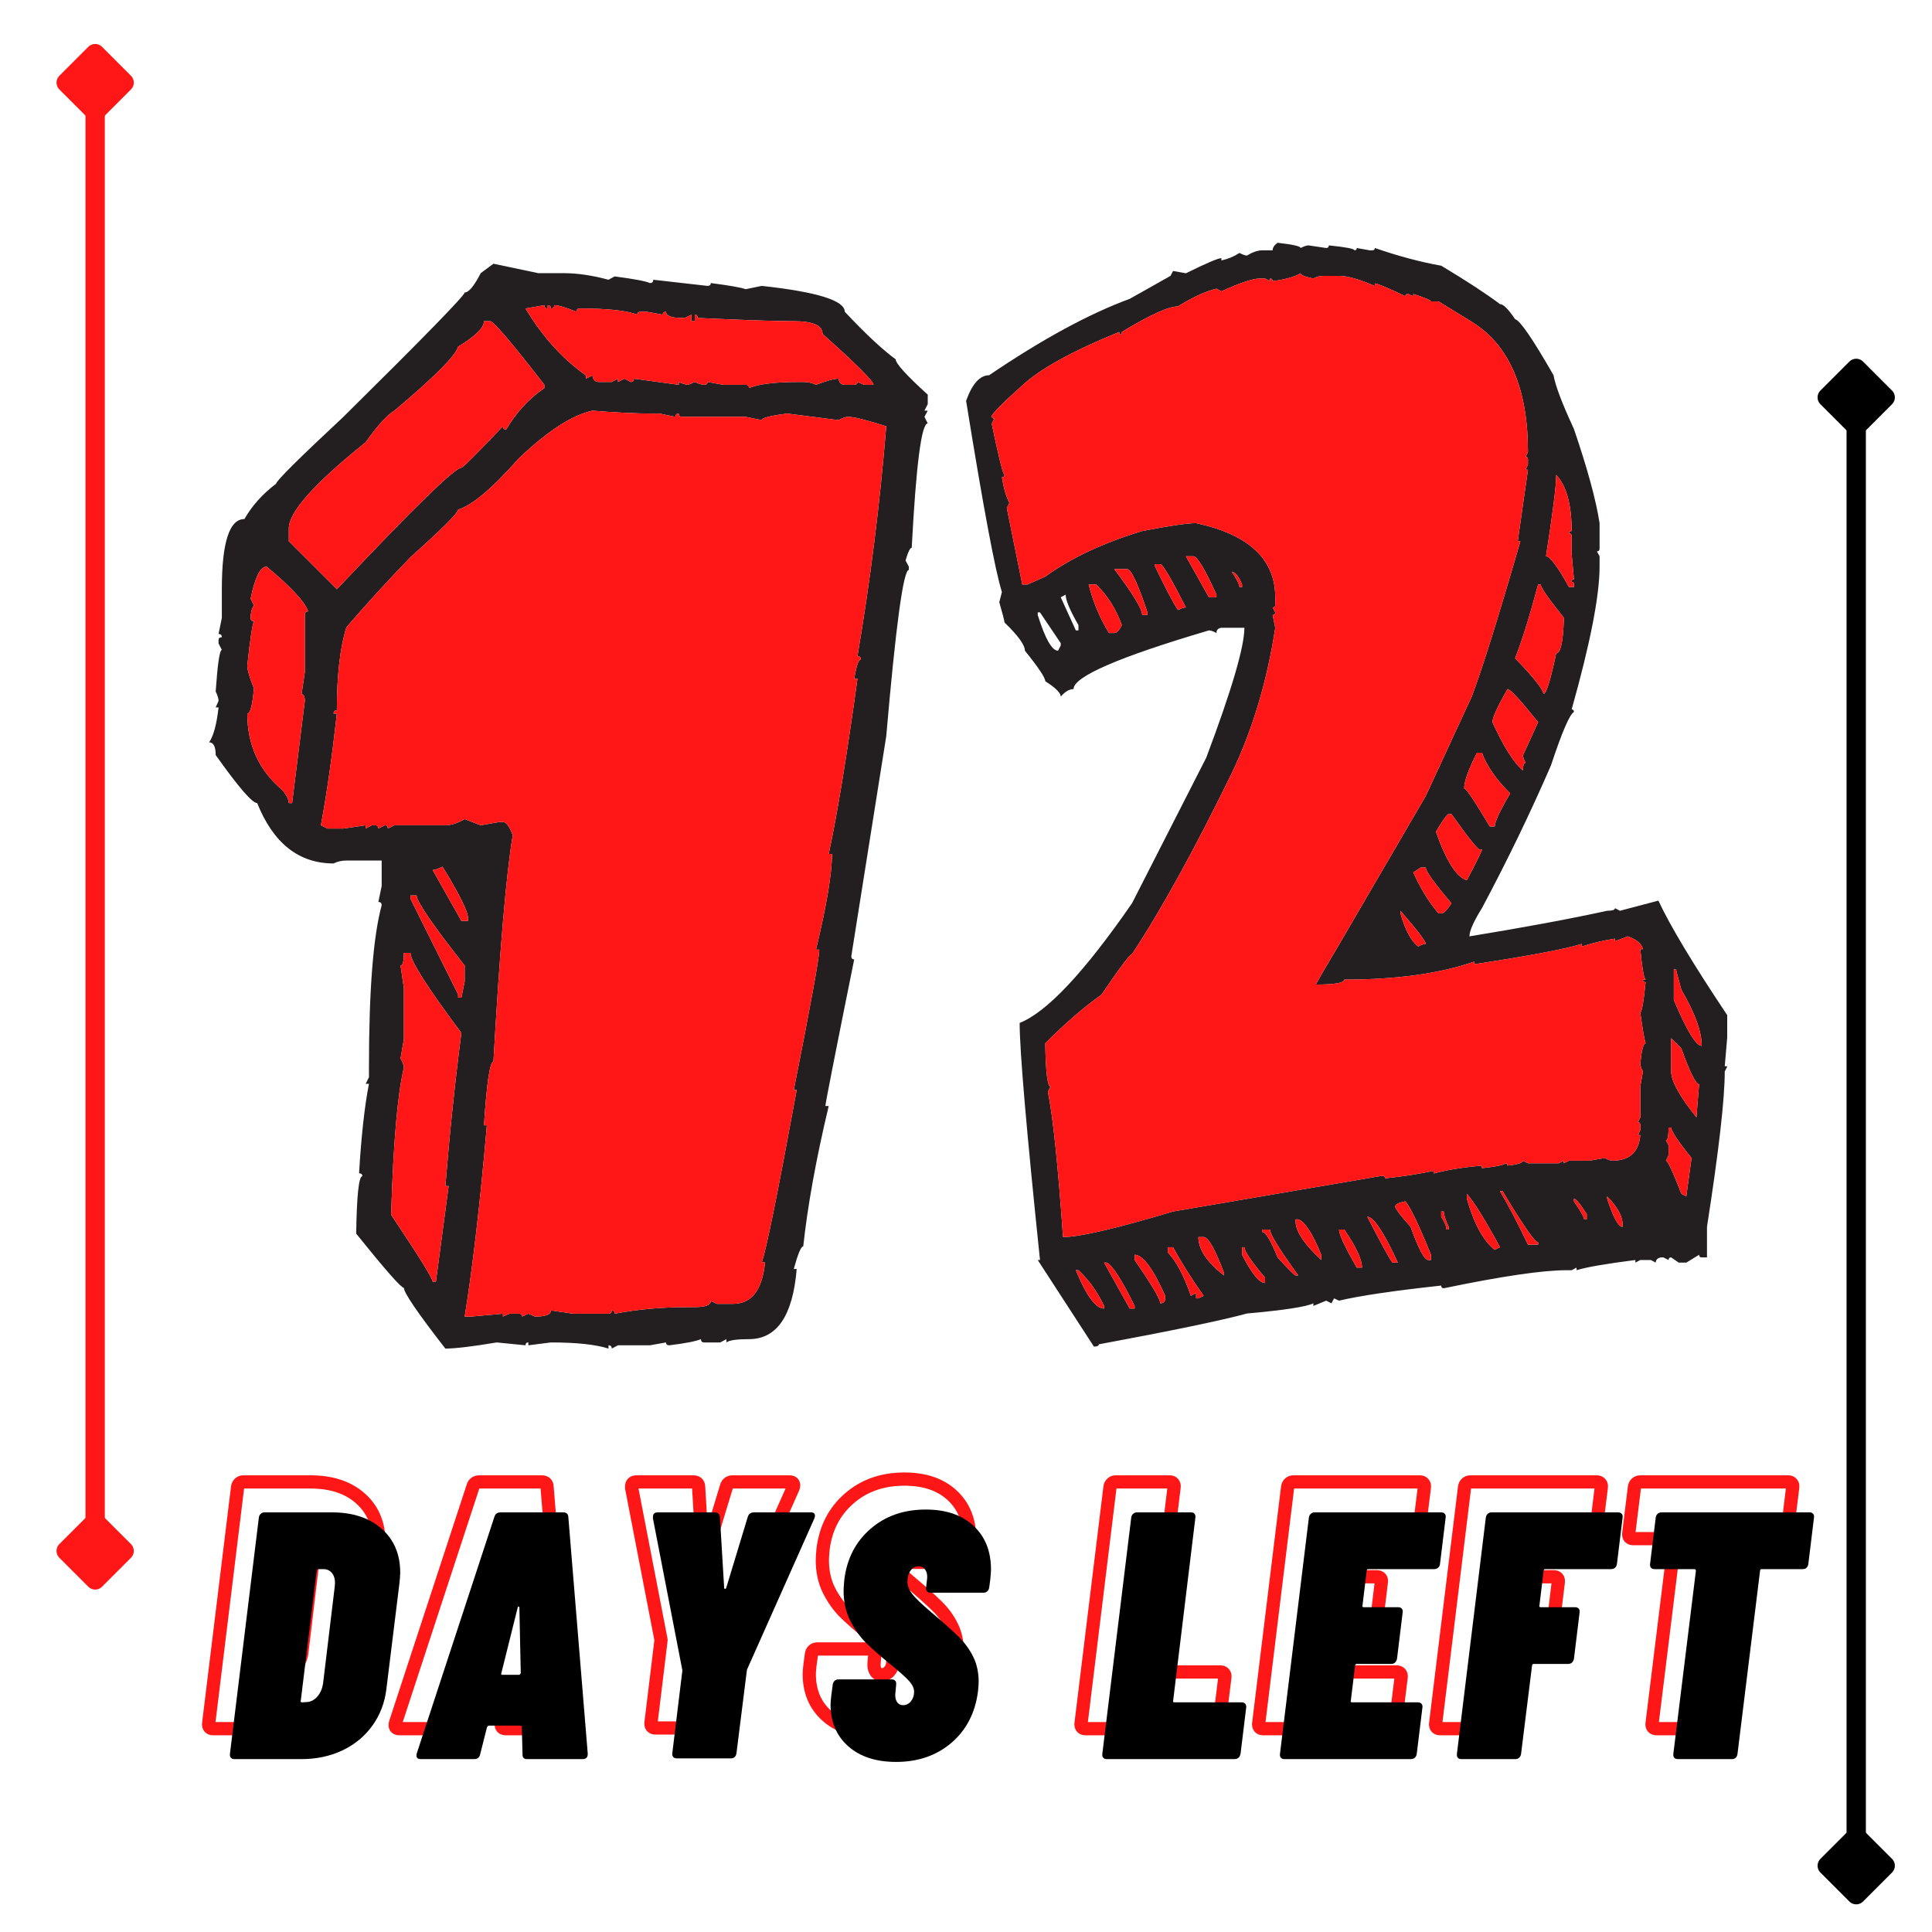 <?xml version="1.0" encoding="UTF-8"?>
<svg xmlns="http://www.w3.org/2000/svg" xmlns:xlink="http://www.w3.org/1999/xlink" width="375pt" height="375pt" viewBox="0 0 375 375" version="1.2">
<defs>
<g>
<symbol overflow="visible" id="glyph0-0">
<path style="stroke:none;" d="M -1.297 -0.344 C -1.297 -0.113 -1.207 0 -1.031 0 L 27.922 0 C 28.098 0 28.234 -0.113 28.328 -0.344 L 34.141 -47.547 C 34.141 -47.773 34.023 -47.891 33.797 -47.891 L 4.859 -47.891 C 4.629 -47.891 4.516 -47.773 4.516 -47.547 Z M 11.906 -17.719 C 11.633 -17.719 11.414 -17.805 11.25 -17.984 C 11.094 -18.172 11.035 -18.426 11.078 -18.75 L 11.078 -19.094 C 11.305 -20.914 11.875 -22.363 12.781 -23.438 C 13.695 -24.508 14.91 -25.594 16.422 -26.688 C 17.379 -27.363 18.109 -27.953 18.609 -28.453 C 19.109 -28.961 19.406 -29.582 19.5 -30.312 C 19.594 -31 19.5 -31.535 19.219 -31.922 C 18.945 -32.305 18.516 -32.5 17.922 -32.5 C 17.242 -32.5 16.688 -32.258 16.25 -31.781 C 15.812 -31.301 15.551 -30.719 15.469 -30.031 C 15.332 -29.438 14.941 -29.141 14.297 -29.141 L 7.453 -29.422 C 7.141 -29.422 6.898 -29.477 6.734 -29.594 C 6.578 -29.707 6.52 -29.852 6.562 -30.031 C 6.926 -33.227 8.281 -35.828 10.625 -37.828 C 12.977 -39.836 15.844 -40.844 19.219 -40.844 C 22.188 -40.844 24.504 -40.078 26.172 -38.547 C 27.836 -37.023 28.672 -34.941 28.672 -32.297 C 28.672 -31.609 28.645 -31.082 28.594 -30.719 C 28.32 -28.664 27.727 -27.055 26.812 -25.891 C 25.906 -24.734 24.676 -23.582 23.125 -22.438 C 22.07 -21.707 21.285 -21.055 20.766 -20.484 C 20.242 -19.922 19.938 -19.25 19.844 -18.469 C 19.75 -17.969 19.383 -17.719 18.75 -17.719 Z M 13.953 -5.891 C 12.766 -5.891 11.805 -6.254 11.078 -6.984 C 10.348 -7.711 9.984 -8.672 9.984 -9.859 C 9.984 -11.359 10.473 -12.609 11.453 -13.609 C 12.441 -14.617 13.641 -15.125 15.047 -15.125 C 16.234 -15.125 17.191 -14.77 17.922 -14.062 C 18.648 -13.352 19.016 -12.406 19.016 -11.219 C 19.016 -9.719 18.516 -8.453 17.516 -7.422 C 16.516 -6.398 15.328 -5.891 13.953 -5.891 Z M 13.953 -5.891 "/>
</symbol>
<symbol overflow="visible" id="glyph0-1">
<path style="stroke:none;" d="M 1.375 0 C 1.094 0 0.875 -0.086 0.719 -0.266 C 0.562 -0.453 0.504 -0.707 0.547 -1.031 L 6.156 -46.875 C 6.195 -47.188 6.32 -47.43 6.531 -47.609 C 6.738 -47.797 6.977 -47.891 7.25 -47.891 L 20.328 -47.891 C 24.379 -47.891 27.602 -46.828 30 -44.703 C 32.395 -42.586 33.594 -39.75 33.594 -36.188 C 33.594 -35.781 33.547 -35.117 33.453 -34.203 L 30.922 -13.688 C 30.609 -10.988 29.707 -8.602 28.219 -6.531 C 26.738 -4.457 24.801 -2.848 22.406 -1.703 C 20.008 -0.566 17.352 0 14.438 0 Z M 14.297 -11.359 C 14.203 -11.129 14.297 -11.016 14.578 -11.016 L 15.531 -11.078 C 16.258 -11.129 16.91 -11.473 17.484 -12.109 C 18.055 -12.742 18.43 -13.566 18.609 -14.578 L 20.875 -33.391 L 20.938 -34.141 C 20.938 -35.004 20.727 -35.676 20.312 -36.156 C 19.906 -36.633 19.359 -36.875 18.672 -36.875 L 17.719 -36.875 C 17.488 -36.875 17.375 -36.758 17.375 -36.531 Z M 14.297 -11.359 "/>
</symbol>
<symbol overflow="visible" id="glyph0-2">
<path style="stroke:none;" d="M 21.281 0 C 20.645 0 20.348 -0.316 20.391 -0.953 L 20.25 -6.156 C 20.301 -6.25 20.281 -6.328 20.188 -6.391 C 20.094 -6.461 20 -6.5 19.906 -6.5 L 13.953 -6.5 C 13.723 -6.5 13.566 -6.383 13.484 -6.156 L 12.172 -0.953 C 12.035 -0.316 11.648 0 11.016 0 L 0.609 0 C -0.066 0 -0.316 -0.363 -0.141 -1.094 L 14.922 -47 C 15.098 -47.594 15.504 -47.891 16.141 -47.891 L 28.266 -47.891 C 28.898 -47.891 29.238 -47.594 29.281 -47 L 33.047 -1.094 L 33.047 -0.953 C 33.047 -0.316 32.703 0 32.016 0 Z M 16.281 -16.688 C 16.188 -16.469 16.254 -16.359 16.484 -16.359 L 19.703 -16.359 C 19.836 -16.359 19.953 -16.469 20.047 -16.688 L 19.781 -29.359 C 19.781 -29.535 19.723 -29.613 19.609 -29.594 C 19.492 -29.57 19.438 -29.492 19.438 -29.359 Z M 16.281 -16.688 "/>
</symbol>
<symbol overflow="visible" id="glyph0-3">
<path style="stroke:none;" d="M 10.266 -0.141 C 9.941 -0.141 9.703 -0.227 9.547 -0.406 C 9.391 -0.594 9.332 -0.844 9.375 -1.156 L 11.297 -16.969 C 11.336 -17.062 11.336 -17.195 11.297 -17.375 L 5.609 -46.734 L 5.609 -47 C 5.609 -47.594 5.926 -47.891 6.562 -47.891 L 17.578 -47.891 C 18.223 -47.891 18.566 -47.594 18.609 -47 L 19.438 -33.25 C 19.438 -33.113 19.492 -33.047 19.609 -33.047 C 19.723 -33.047 19.801 -33.113 19.844 -33.25 L 24.016 -47 C 24.203 -47.594 24.613 -47.891 25.25 -47.891 L 36.266 -47.891 C 36.629 -47.891 36.867 -47.785 36.984 -47.578 C 37.098 -47.379 37.086 -47.098 36.953 -46.734 L 23.875 -17.375 L 23.812 -16.969 L 21.828 -1.156 C 21.785 -0.844 21.672 -0.594 21.484 -0.406 C 21.297 -0.227 21.047 -0.141 20.734 -0.141 Z M 10.266 -0.141 "/>
</symbol>
<symbol overflow="visible" id="glyph0-4">
<path style="stroke:none;" d="M 14.234 0.547 C 10.305 0.547 7.203 -0.469 4.922 -2.5 C 2.641 -4.531 1.5 -7.234 1.5 -10.609 C 1.5 -10.922 1.547 -11.488 1.641 -12.312 L 1.922 -14.438 C 1.961 -14.758 2.082 -15.008 2.281 -15.188 C 2.488 -15.375 2.734 -15.469 3.016 -15.469 L 13.406 -15.469 C 13.688 -15.469 13.906 -15.375 14.062 -15.188 C 14.219 -15.008 14.273 -14.758 14.234 -14.438 L 14.094 -12.938 C 14 -12.207 14.086 -11.613 14.359 -11.156 C 14.641 -10.695 15.051 -10.469 15.594 -10.469 C 16.188 -10.469 16.688 -10.719 17.094 -11.219 C 17.508 -11.719 17.719 -12.332 17.719 -13.062 C 17.719 -13.75 17.383 -14.457 16.719 -15.188 C 16.062 -15.914 14.801 -17.035 12.938 -18.547 C 11.102 -20.047 9.594 -21.379 8.406 -22.547 C 7.227 -23.711 6.203 -25.148 5.328 -26.859 C 4.461 -28.566 4.031 -30.516 4.031 -32.703 C 4.031 -33.117 4.078 -33.828 4.172 -34.828 C 4.672 -38.891 6.359 -42.172 9.234 -44.672 C 12.109 -47.18 15.691 -48.438 19.984 -48.438 C 23.898 -48.438 26.988 -47.383 29.25 -45.281 C 31.508 -43.188 32.641 -40.363 32.641 -36.812 C 32.641 -36.395 32.594 -35.734 32.5 -34.828 L 32.297 -33.328 C 32.254 -33.004 32.129 -32.75 31.922 -32.562 C 31.711 -32.383 31.473 -32.297 31.203 -32.297 L 20.875 -32.297 C 20.594 -32.297 20.375 -32.383 20.219 -32.562 C 20.062 -32.75 20.004 -33.004 20.047 -33.328 L 20.25 -35.094 C 20.301 -35.781 20.176 -36.336 19.875 -36.766 C 19.582 -37.203 19.16 -37.422 18.609 -37.422 C 17.973 -37.422 17.445 -37.145 17.031 -36.594 C 16.625 -36.051 16.422 -35.328 16.422 -34.422 C 16.422 -33.641 16.738 -32.836 17.375 -32.016 C 18.02 -31.203 19.207 -30.062 20.938 -28.594 C 23.258 -26.633 25.035 -25.051 26.266 -23.844 C 27.504 -22.633 28.477 -21.312 29.188 -19.875 C 29.895 -18.438 30.25 -16.805 30.25 -14.984 C 30.25 -14.617 30.203 -13.977 30.109 -13.062 C 29.555 -8.914 27.832 -5.609 24.938 -3.141 C 22.039 -0.68 18.473 0.547 14.234 0.547 Z M 14.234 0.547 "/>
</symbol>
<symbol overflow="visible" id="glyph0-5">
<path style="stroke:none;" d=""/>
</symbol>
<symbol overflow="visible" id="glyph0-6">
<path style="stroke:none;" d="M 1.375 0 C 1.094 0 0.875 -0.086 0.719 -0.266 C 0.562 -0.453 0.504 -0.707 0.547 -1.031 L 6.156 -46.875 C 6.195 -47.188 6.32 -47.43 6.531 -47.609 C 6.738 -47.797 6.977 -47.891 7.25 -47.891 L 17.797 -47.891 C 18.066 -47.891 18.281 -47.797 18.438 -47.609 C 18.594 -47.43 18.648 -47.188 18.609 -46.875 L 14.297 -11.359 C 14.203 -11.129 14.297 -11.016 14.578 -11.016 L 27.578 -11.016 C 27.891 -11.016 28.125 -10.922 28.281 -10.734 C 28.445 -10.555 28.508 -10.305 28.469 -9.984 L 27.375 -1.031 C 27.227 -0.344 26.836 0 26.203 0 Z M 1.375 0 "/>
</symbol>
<symbol overflow="visible" id="glyph0-7">
<path style="stroke:none;" d="M 31.609 -37.906 C 31.566 -37.582 31.441 -37.328 31.234 -37.141 C 31.023 -36.961 30.766 -36.875 30.453 -36.875 L 17.719 -36.875 C 17.488 -36.875 17.375 -36.758 17.375 -36.531 L 16.562 -29.828 C 16.469 -29.598 16.555 -29.484 16.828 -29.484 L 23.469 -29.484 C 23.789 -29.484 24.031 -29.391 24.188 -29.203 C 24.344 -29.023 24.398 -28.781 24.359 -28.469 L 23.266 -19.5 C 23.129 -18.812 22.738 -18.469 22.094 -18.469 L 15.469 -18.469 C 15.238 -18.469 15.125 -18.352 15.125 -18.125 L 14.297 -11.359 C 14.203 -11.129 14.297 -11.016 14.578 -11.016 L 27.297 -11.016 C 27.617 -11.016 27.859 -10.922 28.016 -10.734 C 28.18 -10.555 28.238 -10.305 28.188 -9.984 L 27.094 -1.031 C 27.051 -0.707 26.926 -0.453 26.719 -0.266 C 26.508 -0.086 26.25 0 25.938 0 L 1.375 0 C 1.094 0 0.875 -0.086 0.719 -0.266 C 0.562 -0.453 0.504 -0.707 0.547 -1.031 L 6.156 -46.875 C 6.195 -47.188 6.32 -47.43 6.531 -47.609 C 6.738 -47.797 6.977 -47.891 7.25 -47.891 L 31.812 -47.891 C 32.133 -47.891 32.375 -47.797 32.531 -47.609 C 32.695 -47.43 32.754 -47.188 32.703 -46.875 Z M 31.609 -37.906 "/>
</symbol>
<symbol overflow="visible" id="glyph0-8">
<path style="stroke:none;" d="M 31.609 -37.906 C 31.566 -37.582 31.441 -37.328 31.234 -37.141 C 31.023 -36.961 30.766 -36.875 30.453 -36.875 L 17.719 -36.875 C 17.488 -36.875 17.375 -36.758 17.375 -36.531 L 16.562 -29.828 C 16.469 -29.598 16.555 -29.484 16.828 -29.484 L 23.469 -29.484 C 23.789 -29.484 24.031 -29.391 24.188 -29.203 C 24.344 -29.023 24.398 -28.781 24.359 -28.469 L 23.266 -19.5 C 23.129 -18.812 22.738 -18.469 22.094 -18.469 L 15.469 -18.469 C 15.238 -18.469 15.125 -18.352 15.125 -18.125 L 13 -1.031 C 12.957 -0.707 12.832 -0.453 12.625 -0.266 C 12.414 -0.086 12.176 0 11.906 0 L 1.375 0 C 1.094 0 0.875 -0.086 0.719 -0.266 C 0.562 -0.453 0.504 -0.707 0.547 -1.031 L 6.156 -46.875 C 6.195 -47.188 6.32 -47.43 6.531 -47.609 C 6.738 -47.797 6.977 -47.891 7.25 -47.891 L 31.812 -47.891 C 32.133 -47.891 32.375 -47.797 32.531 -47.609 C 32.695 -47.43 32.754 -47.188 32.703 -46.875 Z M 31.609 -37.906 "/>
</symbol>
<symbol overflow="visible" id="glyph0-9">
<path style="stroke:none;" d="M 35.516 -47.891 C 35.785 -47.891 36 -47.797 36.156 -47.609 C 36.32 -47.43 36.379 -47.188 36.328 -46.875 L 35.234 -37.906 C 35.191 -37.582 35.078 -37.328 34.891 -37.141 C 34.711 -36.961 34.461 -36.875 34.141 -36.875 L 26.203 -36.875 C 25.973 -36.875 25.859 -36.758 25.859 -36.531 L 21.484 -1.031 C 21.441 -0.707 21.328 -0.453 21.141 -0.266 C 20.961 -0.086 20.711 0 20.391 0 L 9.922 0 C 9.598 0 9.359 -0.086 9.203 -0.266 C 9.047 -0.453 8.988 -0.707 9.031 -1.031 L 13.406 -36.531 C 13.406 -36.758 13.289 -36.875 13.062 -36.875 L 5.406 -36.875 C 5.082 -36.875 4.844 -36.961 4.688 -37.141 C 4.531 -37.328 4.473 -37.582 4.516 -37.906 L 5.609 -46.875 C 5.648 -47.188 5.773 -47.43 5.984 -47.609 C 6.191 -47.797 6.457 -47.891 6.781 -47.891 Z M 35.516 -47.891 "/>
</symbol>
</g>
<clipPath id="clip1">
  <path d="M 40.582 51.07 L 180.082 51.07 L 180.082 261.82 L 40.582 261.82 Z M 40.582 51.07 "/>
</clipPath>
<clipPath id="clip2">
  <path d="M 187.5 47 L 335.25 47 L 335.25 261.5 L 187.5 261.5 Z M 187.5 47 "/>
</clipPath>
</defs>
<g id="surface1">
<path style="fill:none;stroke-width:1;stroke-linecap:round;stroke-linejoin:miter;stroke:rgb(0%,0%,0%);stroke-opacity:1;stroke-miterlimit:4;" d="M 3.5 -0 L 76.5 -0 " transform="matrix(0,-3.75,3.75,0,360.29,369.631)"/>
<path style="fill-rule:nonzero;fill:rgb(0%,0%,0%);fill-opacity:1;stroke-width:1;stroke-linecap:butt;stroke-linejoin:round;stroke:rgb(0%,0%,0%);stroke-opacity:1;stroke-miterlimit:4;" d="M 0.5 -0 L 2 -1.5 L 3.5 -0 L 2 1.5 Z M 0.5 -0 " transform="matrix(0,-3.75,3.75,0,360.29,369.631)"/>
<path style="fill-rule:nonzero;fill:rgb(0%,0%,0%);fill-opacity:1;stroke-width:1;stroke-linecap:butt;stroke-linejoin:round;stroke:rgb(0%,0%,0%);stroke-opacity:1;stroke-miterlimit:4;" d="M -0.5 -0 L -2 -1.5 L -3.5 -0 L -2 1.5 Z M -0.5 -0 " transform="matrix(0,-3.75,3.75,0,360.29,69.631)"/>
<path style="fill:none;stroke-width:1;stroke-linecap:round;stroke-linejoin:miter;stroke:rgb(100%,8.629%,8.629%);stroke-opacity:1;stroke-miterlimit:4;" d="M 3.5 -0 L 76.5 -0 " transform="matrix(0,-3.75,3.75,0,18.47,308.535)"/>
<path style="fill-rule:nonzero;fill:rgb(100%,8.629%,8.629%);fill-opacity:1;stroke-width:1;stroke-linecap:butt;stroke-linejoin:round;stroke:rgb(100%,8.629%,8.629%);stroke-opacity:1;stroke-miterlimit:4;" d="M 0.5 -0 L 2 -1.5 L 3.5 -0 L 2 1.5 Z M 0.5 -0 " transform="matrix(0,-3.75,3.75,0,18.47,308.535)"/>
<path style="fill-rule:nonzero;fill:rgb(100%,8.629%,8.629%);fill-opacity:1;stroke-width:1;stroke-linecap:butt;stroke-linejoin:round;stroke:rgb(100%,8.629%,8.629%);stroke-opacity:1;stroke-miterlimit:4;" d="M -0.5 -0 L -2 -1.5 L -3.5 -0 L -2 1.5 Z M -0.5 -0 " transform="matrix(0,-3.75,3.75,0,18.47,8.535)"/>
<g clip-path="url(#clip1)" clip-rule="nonzero">
<path style=" stroke:none;fill-rule:nonzero;fill:rgb(13.73%,12.16%,12.549%);fill-opacity:1;" d="M 102 59.875 C 105.289 65.34 109.199 69.672 113.723 72.863 L 113.723 73.5 L 114.996 72.863 C 115.102 73.707 115.504 74.137 116.191 74.137 L 118.742 74.137 L 119.941 73.5 L 119.941 74.137 L 121.215 73.5 L 122.41 74.137 C 122.84 74.137 123.051 73.918 123.051 73.5 L 131.742 74.688 L 131.742 74.137 C 132.543 74.504 133.152 74.688 133.578 74.688 L 134.855 74.137 C 135.656 74.504 136.258 74.688 136.688 74.688 C 137.117 74.688 137.328 74.504 137.328 74.137 L 140.438 74.688 L 144.738 74.688 C 145.176 74.688 145.379 74.91 145.379 75.328 C 147.188 74.535 150.488 74.137 155.273 74.137 L 155.91 74.137 C 156.867 74.137 157.684 74.32 158.383 74.688 C 160.453 73.902 161.918 73.5 162.766 73.5 C 162.871 74.297 163.273 74.688 163.969 74.688 L 165.797 74.688 C 166.227 74.688 166.434 74.504 166.434 74.137 L 167.711 74.688 L 169.543 74.688 C 169.543 74 166.25 70.711 159.656 64.812 C 159.656 63.168 157.797 62.344 154.074 62.344 C 150.562 62.344 144.344 62.129 135.41 61.711 C 135.41 61.281 135.227 61.07 134.855 61.07 L 134.855 62.344 L 134.215 62.344 L 134.215 61.07 L 132.938 61.711 L 132.379 61.711 C 130.309 61.711 129.273 61.309 129.273 60.512 C 128.848 60.512 128.633 60.695 128.633 61.07 L 125.523 60.512 L 124.332 60.512 C 123.902 60.512 123.688 60.695 123.688 61.07 C 121.617 60.27 117.895 59.875 112.523 59.875 C 112.098 59.875 111.883 60.094 111.883 60.512 C 109.812 59.664 108.375 59.234 107.578 59.234 C 107.578 59.664 107.363 59.875 106.941 59.875 C 106.941 59.449 106.73 59.234 106.305 59.234 L 106.305 59.875 C 105.879 59.875 105.664 59.664 105.664 59.234 Z M 83.973 168.863 L 89.555 178.746 L 90.836 178.746 L 90.836 178.184 C 90.836 176.91 89.18 173.586 85.887 168.219 C 85.035 168.648 84.398 168.863 83.973 168.863 Z M 79.668 173.805 L 79.668 174.441 L 88.918 193.012 L 88.918 193.641 L 89.555 193.641 L 90.195 190.535 L 90.195 187.426 C 83.973 179.508 80.863 174.973 80.863 173.805 Z M 78.391 184.957 C 78.391 186.605 78.176 187.426 77.75 187.426 L 78.391 191.809 L 78.391 201.688 L 77.75 205.434 C 78.176 206.234 78.391 206.84 78.391 207.266 C 77.168 212.258 76.344 221.762 75.914 235.789 C 81.285 243.801 83.973 248.133 83.973 248.773 L 84.609 248.773 L 87.082 230.211 L 86.445 230.211 C 87.297 219.746 88.336 209.84 89.555 200.496 C 82.961 191.676 79.668 186.5 79.668 184.957 Z M 65.387 137.875 C 64.965 137.875 64.75 138.082 64.75 138.508 L 65.387 138.508 C 64.43 147.062 63.398 154.285 62.281 160.184 L 63.559 160.816 L 66.664 160.816 L 70.977 160.184 L 70.977 160.816 L 72.172 160.184 L 72.809 160.184 C 73.238 160.184 73.441 160.395 73.441 160.816 L 74.723 160.184 C 75.094 160.184 75.281 160.395 75.281 160.816 L 76.555 160.184 L 86.445 160.184 C 87.562 160.184 88.809 159.781 90.195 158.98 L 93.305 160.184 L 96.973 159.543 L 97.613 159.543 C 98.246 159.543 98.883 160.395 99.527 162.094 C 98.246 169.738 97 184.398 95.777 206.066 C 95.086 206.066 94.473 210.184 93.941 218.418 L 94.5 218.418 C 93.172 233.719 91.738 246.09 90.195 255.547 L 91.391 255.547 L 97.613 254.988 L 97.613 255.547 L 98.883 254.988 L 100.723 254.988 C 101.145 254.988 101.355 255.176 101.355 255.547 L 102.555 254.988 L 103.832 255.547 C 105.902 255.547 106.941 255.148 106.941 254.352 L 111.246 254.988 L 118.105 254.988 C 118.527 254.988 118.742 254.773 118.742 254.352 C 119.113 254.352 119.305 254.566 119.305 254.988 C 123.77 254.137 128.527 253.711 133.578 253.711 L 134.855 253.711 C 136.93 253.711 137.965 253.312 137.965 252.52 L 139.164 253.078 L 142.27 253.078 C 145.887 253.078 147.961 250.391 148.492 245.031 L 147.855 245.031 C 148.707 242.742 150.961 231.59 154.637 211.562 L 154.074 211.562 C 157.367 194.992 159.02 185.914 159.02 184.32 L 158.383 184.32 C 160.453 175.719 161.492 169.527 161.492 165.75 L 160.852 165.75 C 162.504 158.109 164.363 146.773 166.434 131.738 L 165.797 131.738 C 166.227 129.242 166.652 127.996 167.074 127.996 C 167.074 127.566 166.863 127.355 166.434 127.355 C 168.938 112.637 170.793 97.773 172.02 82.742 C 168.191 81.516 165.715 80.902 164.602 80.902 C 164.172 80.902 163.566 81.117 162.766 81.543 L 152.801 80.273 C 149.504 80.691 147.855 81.117 147.855 81.543 L 144.738 80.902 L 132.379 80.902 C 131.961 80.902 131.742 80.691 131.742 80.273 C 131.316 80.273 131.105 80.484 131.105 80.902 L 127.996 80.273 L 126.801 80.273 C 123.449 80.273 119.516 80.082 114.996 79.711 C 111.059 80.559 106.305 83.641 100.723 88.953 C 95.559 94.793 91.629 98.109 88.918 98.914 C 88.918 99.547 85.836 102.633 79.668 108.156 C 75.145 112.832 71 117.367 67.227 121.777 C 66.004 125.711 65.387 131.074 65.387 137.875 Z M 93.941 62.344 C 93.941 63.613 92.266 65.266 88.918 67.285 C 88.496 68.984 84.371 73.129 76.555 79.711 C 75.172 80.512 73.312 82.547 70.977 85.848 C 61.031 93.816 56.059 99.387 56.059 102.578 L 56.059 105.047 L 65.387 114.371 C 80.223 98.648 88.277 90.785 89.555 90.785 C 89.875 90.73 92.559 88.055 97.613 82.742 C 97.613 83.168 97.824 83.375 98.246 83.375 C 100.164 80.082 102.633 77.398 105.664 75.328 L 105.664 74.688 C 99.285 66.457 95.777 62.344 95.137 62.344 Z M 48.645 116.203 L 49.281 117.473 C 48.855 118.16 48.645 118.988 48.645 119.945 C 48.645 120.363 48.855 120.578 49.281 120.578 C 48.961 121.324 48.535 124.199 48 129.188 C 48 130.035 48.434 131.5 49.281 133.574 C 49.016 136.863 48.59 138.508 48 138.508 C 48 144.617 50.293 149.582 54.867 153.406 C 55.66 154.418 56.059 155.238 56.059 155.879 L 56.699 155.879 L 59.168 136.043 C 59.168 135.191 58.957 134.762 58.531 134.762 L 59.168 130.461 L 59.168 119.309 C 59.168 118.887 59.383 118.668 59.809 118.668 C 59.168 116.809 56.484 113.914 51.75 109.984 C 50.527 109.984 49.488 112.059 48.645 116.203 Z M 95.777 51.188 L 104.469 53.02 L 109.41 53.02 C 112.074 53.02 114.969 53.449 118.105 54.297 L 119.305 53.652 C 123.027 54.137 125.309 54.566 126.16 54.941 C 126.586 54.941 126.801 54.723 126.801 54.297 L 137.328 55.492 C 137.75 55.492 137.965 55.305 137.965 54.941 C 141.633 55.414 143.895 55.816 144.738 56.133 L 147.855 55.492 C 158.594 56.66 163.969 58.332 163.969 60.512 C 167.902 64.707 171.195 67.785 173.852 69.75 C 173.852 70.547 175.926 72.836 180.074 76.602 L 180.074 78.441 L 179.434 79.711 L 180.074 79.711 L 179.434 80.902 L 180.074 82.184 C 178.852 82.184 177.812 90.23 176.965 106.32 C 176.645 106.32 176.246 107.141 175.766 108.793 L 176.406 109.984 L 176.406 110.625 C 175.344 110.625 173.879 121.379 172.02 142.891 L 165.238 185.594 C 165.238 186.02 165.426 186.23 165.797 186.23 C 162.078 204.66 160.211 214.141 160.211 214.676 L 160.852 214.676 C 158.406 224.93 156.762 234.012 155.91 241.918 C 155.48 241.918 154.871 243.383 154.074 246.305 L 154.637 246.305 C 153.887 255.383 150.801 259.926 145.379 259.926 C 142.992 259.926 141.527 260.141 140.996 260.566 L 140.996 259.926 L 139.801 260.566 L 136.688 260.566 C 136.258 260.566 136.051 260.352 136.051 259.926 C 135.043 260.352 132.996 260.746 129.906 261.121 C 129.484 261.121 129.273 260.93 129.273 260.566 L 126.16 261.121 L 119.941 261.121 L 118.742 261.758 C 118.742 261.332 118.527 261.121 118.105 261.121 L 118.105 261.758 C 115.605 260.965 111.883 260.566 106.941 260.566 L 102.555 261.121 L 102.555 260.566 C 102.184 260.566 102 260.746 102 261.121 L 96.418 260.566 C 91.684 261.359 88.359 261.758 86.445 261.758 C 81.074 254.855 78.391 250.918 78.391 249.965 C 77.855 249.965 74.773 246.461 69.137 239.453 C 69.246 232.02 69.645 228.301 70.332 228.301 C 70.332 227.926 70.121 227.742 69.695 227.742 C 70.121 220.52 70.762 214.727 71.613 210.371 L 70.977 210.371 L 71.613 209.098 L 71.613 207.266 C 71.613 192.289 72.434 181.77 74.082 175.719 C 74.082 175.293 73.871 175.07 73.441 175.07 L 74.082 171.969 L 74.082 167.031 L 67.227 167.031 C 66.32 167.031 65.496 167.215 64.75 167.594 C 58 167.594 53.055 163.684 49.918 155.879 C 48.961 155.879 46.277 152.766 41.863 146.555 C 41.863 144.91 41.438 144.086 40.59 144.086 C 41.438 142.863 42.051 140.609 42.422 137.309 L 41.863 137.309 L 42.422 136.043 C 42.422 135.617 42.238 135 41.863 134.211 C 42.238 128.84 42.633 126.156 43.059 126.156 L 42.422 124.887 L 42.422 124.242 C 42.422 123.879 42.633 123.691 43.059 123.691 C 43.059 123.266 42.844 123.051 42.422 123.051 L 43.059 119.945 L 43.059 114.371 C 43.059 105.289 44.523 100.746 47.441 100.746 C 48.934 98.141 50.98 95.855 53.59 93.895 C 53.59 93.363 57.945 89.039 66.664 80.902 C 82.352 65.398 90.195 57.352 90.195 56.766 C 90.992 56.766 92.031 55.52 93.305 53.02 L 95.777 51.188 "/>
</g>
<path style=" stroke:none;fill-rule:nonzero;fill:rgb(100%,8.629%,8.629%);fill-opacity:1;" d="M 48.645 116.203 L 49.281 117.473 C 48.855 118.16 48.645 118.988 48.645 119.945 C 48.645 120.363 48.855 120.578 49.281 120.578 C 48.961 121.324 48.535 124.199 48 129.188 C 48 130.035 48.434 131.5 49.281 133.574 C 49.016 136.863 48.59 138.508 48 138.508 C 48 144.617 50.293 149.582 54.867 153.406 C 55.66 154.418 56.059 155.238 56.059 155.879 L 56.699 155.879 L 59.168 136.043 C 59.168 135.191 58.957 134.762 58.531 134.762 L 59.168 130.461 L 59.168 119.309 C 59.168 118.887 59.383 118.668 59.809 118.668 C 59.168 116.809 56.484 113.914 51.75 109.984 C 50.527 109.984 49.488 112.059 48.645 116.203 "/>
<path style=" stroke:none;fill-rule:nonzero;fill:rgb(100%,8.629%,8.629%);fill-opacity:1;" d="M 93.941 62.344 C 93.941 63.613 92.266 65.266 88.918 67.285 C 88.496 68.984 84.371 73.129 76.555 79.711 C 75.172 80.512 73.312 82.547 70.977 85.848 C 61.031 93.816 56.059 99.387 56.059 102.578 L 56.059 105.047 L 65.387 114.371 C 80.223 98.648 88.277 90.785 89.555 90.785 C 89.875 90.73 92.559 88.055 97.613 82.742 C 97.613 83.168 97.824 83.375 98.246 83.375 C 100.164 80.082 102.633 77.398 105.664 75.328 L 105.664 74.688 C 99.285 66.457 95.777 62.344 95.137 62.344 L 93.941 62.344 "/>
<path style=" stroke:none;fill-rule:nonzero;fill:rgb(100%,8.629%,8.629%);fill-opacity:1;" d="M 65.387 137.875 C 64.965 137.875 64.75 138.082 64.75 138.508 L 65.387 138.508 C 64.43 147.062 63.398 154.285 62.281 160.184 L 63.559 160.816 L 66.664 160.816 L 70.977 160.184 L 70.977 160.816 L 72.172 160.184 L 72.809 160.184 C 73.238 160.184 73.441 160.395 73.441 160.816 L 74.723 160.184 C 75.094 160.184 75.281 160.395 75.281 160.816 L 76.555 160.184 L 86.445 160.184 C 87.562 160.184 88.809 159.781 90.195 158.98 L 93.305 160.184 L 96.973 159.543 L 97.613 159.543 C 98.246 159.543 98.883 160.395 99.527 162.094 C 98.246 169.738 97 184.398 95.777 206.066 C 95.086 206.066 94.473 210.184 93.941 218.418 L 94.5 218.418 C 93.172 233.719 91.738 246.09 90.195 255.547 L 91.391 255.547 L 97.613 254.988 L 97.613 255.547 L 98.883 254.988 L 100.723 254.988 C 101.145 254.988 101.355 255.176 101.355 255.547 L 102.555 254.988 L 103.832 255.547 C 105.902 255.547 106.941 255.148 106.941 254.352 L 111.246 254.988 L 118.105 254.988 C 118.527 254.988 118.742 254.773 118.742 254.352 C 119.113 254.352 119.305 254.566 119.305 254.988 C 123.77 254.137 128.527 253.711 133.578 253.711 L 134.855 253.711 C 136.93 253.711 137.965 253.312 137.965 252.52 L 139.164 253.078 L 142.27 253.078 C 145.887 253.078 147.961 250.391 148.492 245.031 L 147.855 245.031 C 148.707 242.742 150.961 231.59 154.637 211.562 L 154.074 211.562 C 157.367 194.992 159.02 185.914 159.02 184.32 L 158.383 184.32 C 160.453 175.719 161.492 169.527 161.492 165.75 L 160.852 165.75 C 162.504 158.109 164.363 146.773 166.434 131.738 L 165.797 131.738 C 166.227 129.242 166.652 127.996 167.074 127.996 C 167.074 127.566 166.863 127.355 166.434 127.355 C 168.938 112.637 170.793 97.773 172.02 82.742 C 168.191 81.516 165.715 80.902 164.602 80.902 C 164.172 80.902 163.566 81.117 162.766 81.543 L 152.801 80.273 C 149.504 80.691 147.855 81.117 147.855 81.543 L 144.738 80.902 L 132.379 80.902 C 131.961 80.902 131.742 80.691 131.742 80.273 C 131.316 80.273 131.105 80.484 131.105 80.902 L 127.996 80.273 L 126.801 80.273 C 123.449 80.273 119.516 80.082 114.996 79.711 C 111.059 80.559 106.305 83.641 100.723 88.953 C 95.559 94.793 91.629 98.109 88.918 98.914 C 88.918 99.547 85.836 102.633 79.668 108.156 C 75.145 112.832 71 117.367 67.227 121.777 C 66.004 125.711 65.387 131.074 65.387 137.875 "/>
<path style=" stroke:none;fill-rule:nonzero;fill:rgb(100%,8.629%,8.629%);fill-opacity:1;" d="M 78.391 184.957 C 78.391 186.605 78.176 187.426 77.75 187.426 L 78.391 191.809 L 78.391 201.688 L 77.75 205.434 C 78.176 206.234 78.391 206.84 78.391 207.266 C 77.168 212.258 76.344 221.762 75.914 235.789 C 81.285 243.801 83.973 248.133 83.973 248.773 L 84.609 248.773 L 87.082 230.211 L 86.445 230.211 C 87.297 219.746 88.336 209.84 89.555 200.496 C 82.961 191.676 79.668 186.5 79.668 184.957 L 78.391 184.957 "/>
<path style=" stroke:none;fill-rule:nonzero;fill:rgb(100%,8.629%,8.629%);fill-opacity:1;" d="M 79.668 173.805 L 79.668 174.441 L 88.918 193.012 L 88.918 193.641 L 89.555 193.641 L 90.195 190.535 L 90.195 187.426 C 83.973 179.508 80.863 174.973 80.863 173.805 L 79.668 173.805 "/>
<path style=" stroke:none;fill-rule:nonzero;fill:rgb(100%,8.629%,8.629%);fill-opacity:1;" d="M 83.973 168.863 L 89.555 178.746 L 90.836 178.746 L 90.836 178.184 C 90.836 176.91 89.18 173.586 85.887 168.219 C 85.035 168.648 84.398 168.863 83.973 168.863 "/>
<path style=" stroke:none;fill-rule:nonzero;fill:rgb(100%,8.629%,8.629%);fill-opacity:1;" d="M 102 59.875 C 105.289 65.34 109.199 69.672 113.723 72.863 L 113.723 73.5 L 114.996 72.863 C 115.102 73.707 115.504 74.137 116.191 74.137 L 118.742 74.137 L 119.941 73.5 L 119.941 74.137 L 121.215 73.5 L 122.41 74.137 C 122.84 74.137 123.051 73.918 123.051 73.5 L 131.742 74.688 L 131.742 74.137 C 132.543 74.504 133.152 74.688 133.578 74.688 L 134.855 74.137 C 135.656 74.504 136.258 74.688 136.688 74.688 C 137.117 74.688 137.328 74.504 137.328 74.137 L 140.438 74.688 L 144.738 74.688 C 145.176 74.688 145.379 74.91 145.379 75.328 C 147.188 74.535 150.488 74.137 155.273 74.137 L 155.91 74.137 C 156.867 74.137 157.684 74.32 158.383 74.688 C 160.453 73.902 161.918 73.5 162.766 73.5 C 162.871 74.297 163.273 74.688 163.969 74.688 L 165.797 74.688 C 166.227 74.688 166.434 74.504 166.434 74.137 L 167.711 74.688 L 169.543 74.688 C 169.543 74 166.25 70.711 159.656 64.812 C 159.656 63.168 157.797 62.344 154.074 62.344 C 150.562 62.344 144.344 62.129 135.41 61.711 C 135.41 61.281 135.227 61.07 134.855 61.07 L 134.855 62.344 L 134.215 62.344 L 134.215 61.07 L 132.938 61.711 L 132.379 61.711 C 130.309 61.711 129.273 61.309 129.273 60.512 C 128.848 60.512 128.633 60.695 128.633 61.07 L 125.523 60.512 L 124.332 60.512 C 123.902 60.512 123.688 60.695 123.688 61.07 C 121.617 60.27 117.895 59.875 112.523 59.875 C 112.098 59.875 111.883 60.094 111.883 60.512 C 109.812 59.664 108.375 59.234 107.578 59.234 C 107.578 59.664 107.363 59.875 106.941 59.875 C 106.941 59.449 106.73 59.234 106.305 59.234 L 106.305 59.875 C 105.879 59.875 105.664 59.664 105.664 59.234 L 102 59.875 "/>
<path style=" stroke:none;fill-rule:nonzero;fill:rgb(100%,8.629%,8.629%);fill-opacity:1;" d="M 103.77 236.379 C 97.961 236.379 97.961 245.375 103.77 245.375 C 109.578 245.375 109.578 236.379 103.77 236.379 "/>
<path style=" stroke:none;fill-rule:nonzero;fill:rgb(100%,8.629%,8.629%);fill-opacity:1;" d="M 141.723 215.172 C 135.918 215.172 135.918 224.168 141.723 224.168 C 147.531 224.168 147.531 215.172 141.723 215.172 "/>
<path style=" stroke:none;fill-rule:nonzero;fill:rgb(100%,8.629%,8.629%);fill-opacity:1;" d="M 113.098 197.82 C 107.289 197.82 107.289 206.82 113.098 206.82 C 118.902 206.82 118.902 197.82 113.098 197.82 "/>
<path style=" stroke:none;fill-rule:nonzero;fill:rgb(100%,8.629%,8.629%);fill-opacity:1;" d="M 143.973 175.652 C 138.168 175.652 138.168 184.645 143.973 184.645 C 149.781 184.645 149.781 175.652 143.973 175.652 "/>
<path style=" stroke:none;fill-rule:nonzero;fill:rgb(100%,8.629%,8.629%);fill-opacity:1;" d="M 115.027 159.582 C 109.219 159.582 109.219 168.586 115.027 168.586 C 120.836 168.586 120.836 159.582 115.027 159.582 "/>
<path style=" stroke:none;fill-rule:nonzero;fill:rgb(100%,8.629%,8.629%);fill-opacity:1;" d="M 153.945 131.949 C 148.141 131.949 148.141 140.945 153.945 140.945 C 159.754 140.945 159.754 131.949 153.945 131.949 "/>
<path style=" stroke:none;fill-rule:nonzero;fill:rgb(100%,8.629%,8.629%);fill-opacity:1;" d="M 125.32 109.777 C 119.512 109.777 119.512 118.773 125.32 118.773 C 131.129 118.773 131.129 109.777 125.32 109.777 "/>
<path style=" stroke:none;fill-rule:nonzero;fill:rgb(100%,8.629%,8.629%);fill-opacity:1;" d="M 159.734 85.363 C 153.93 85.363 153.93 94.355 159.734 94.355 C 165.543 94.355 165.543 85.363 159.734 85.363 "/>
<path style=" stroke:none;fill-rule:nonzero;fill:rgb(100%,8.629%,8.629%);fill-opacity:1;" d="M 107.949 89.859 C 102.145 89.859 102.145 98.852 107.949 98.852 C 113.758 98.852 113.758 89.859 107.949 89.859 "/>
<path style=" stroke:none;fill-rule:nonzero;fill:rgb(100%,8.629%,8.629%);fill-opacity:1;" d="M 74.18 130.348 C 68.371 130.348 68.371 139.34 74.18 139.34 C 79.984 139.34 79.984 130.348 74.18 130.348 "/>
<path style=" stroke:none;fill-rule:nonzero;fill:rgb(100%,8.629%,8.629%);fill-opacity:1;" d="M 104.414 132.594 C 98.609 132.594 98.609 141.59 104.414 141.59 C 110.223 141.59 110.223 132.594 104.414 132.594 "/>
<g clip-path="url(#clip2)" clip-rule="nonzero">
<path style=" stroke:none;fill-rule:nonzero;fill:rgb(13.73%,12.16%,12.549%);fill-opacity:1;" d="M 324.887 188.176 L 324.887 194.09 C 327.395 200.027 329.203 203.004 330.305 203.004 C 330.305 200.242 328.992 196.617 326.355 192.121 C 325.672 189.664 325.336 188.348 325.336 188.176 Z M 324.375 201.539 L 324.375 207.973 C 324.375 209.84 326.012 212.809 329.285 216.879 C 329.285 216.672 329.457 214.523 329.797 210.449 C 329.16 210.449 328.008 208.141 326.355 203.512 Z M 323.867 218.852 C 323.867 220.508 323.695 221.336 323.355 221.336 L 323.867 222.289 L 323.867 224.266 L 323.355 225.281 C 323.695 225.281 324.695 227.422 326.355 231.711 L 327.309 232.223 L 328.328 224.77 C 325.695 221.508 324.375 219.531 324.375 218.852 Z M 311.941 232.223 L 311.941 232.668 C 313.129 236.312 314.133 238.137 314.938 238.137 L 314.938 237.629 C 314.938 236.062 313.938 234.258 311.941 232.223 Z M 305.5 232.668 L 305.5 233.176 C 306.812 235.082 307.473 236.254 307.473 236.68 L 307.988 236.68 L 307.988 235.656 C 306.711 233.66 305.883 232.668 305.5 232.668 Z M 302.059 92.184 C 302.059 94.305 301.398 99.57 300.078 107.973 C 300.844 107.973 302.332 109.965 304.547 113.953 L 305.5 113.953 L 305.5 113.445 C 305.5 113.109 305.352 112.938 305.055 112.938 C 305.055 112.594 305.199 112.43 305.5 112.43 L 305.055 107.523 L 305.055 104.027 C 305.055 103.684 304.883 103.516 304.547 103.516 C 304.547 103.223 304.715 103.074 305.055 103.074 C 305.055 97.938 304.055 94.305 302.059 92.184 Z M 298.547 113.445 C 296.93 119.516 295.445 124.289 294.082 127.766 C 297.738 131.547 299.566 133.859 299.566 134.703 C 300.121 134.703 300.949 132.074 302.059 126.812 C 302.859 126.812 303.352 124.816 303.52 120.828 L 303.52 119.875 C 300.543 116.184 299.059 114.039 299.059 113.445 Z M 291.148 231.199 C 292.762 233.918 294.574 237.375 296.574 241.578 L 298.547 241.578 L 298.547 241.133 C 297.91 241.133 295.609 237.824 291.66 231.199 Z M 292.617 133.75 C 290.66 137.145 289.68 139.289 289.68 140.176 C 291.895 145.012 293.875 148.137 295.609 149.539 C 295.609 148.562 295.785 148.07 296.125 148.07 C 295.785 147.438 295.609 146.949 295.609 146.605 L 298.547 140.176 C 295.105 135.891 293.129 133.75 292.617 133.75 Z M 284.711 231.711 L 284.711 232.668 C 286.109 237.543 287.918 240.859 290.129 242.594 L 291.148 242.086 C 288.301 236.828 286.152 233.367 284.711 231.711 Z M 286.688 146.098 C 285.031 149.324 284.199 151.637 284.199 153.035 C 284.582 153.035 286.242 155.496 289.172 160.418 L 290.129 160.418 C 290.129 159.531 291.129 157.391 293.129 153.992 C 290.406 151.316 288.578 148.688 287.641 146.098 Z M 279.734 235.148 L 279.734 236.168 C 280.414 237.227 280.754 238.059 280.754 238.648 L 281.199 238.648 L 281.199 238.137 C 280.562 236.785 280.246 235.785 280.246 235.148 Z M 278.715 161.441 C 280.715 167.125 282.707 170.266 284.711 170.859 C 286.664 167.168 287.641 165.176 287.641 164.879 L 287.195 164.879 C 286.812 164.879 284.98 162.586 281.715 158 L 281.199 158 C 280.906 158 280.074 159.148 278.715 161.441 Z M 274.316 169.336 C 275.758 172.52 277.395 175.164 279.223 177.289 L 279.734 177.289 C 280.246 177.289 280.906 176.633 281.715 175.316 C 278.395 171.41 276.738 169.094 276.738 168.375 L 275.781 168.375 Z M 271.828 176.781 L 271.828 177.289 C 272.719 180.469 273.871 182.617 275.27 183.719 C 275.906 183.375 276.398 183.207 276.738 183.207 C 276.738 182.699 275.098 180.559 271.828 176.781 Z M 270.809 234.195 C 270.809 234.582 271.809 235.891 273.805 238.137 C 275.332 242.434 276.484 244.566 277.246 244.566 L 277.758 244.566 L 277.758 243.551 C 275.379 237.699 273.719 234.238 272.781 233.176 C 271.465 233.43 270.809 233.766 270.809 234.195 Z M 265.387 236.168 C 268.234 241.68 269.871 244.652 270.297 245.074 L 271.32 245.074 C 268.594 239.137 266.617 236.168 265.387 236.168 Z M 259.902 238.648 C 259.902 239.582 261.047 242.043 263.348 246.039 L 264.363 246.039 C 264.363 244.465 263.215 242.004 260.922 238.648 Z M 251.484 236.68 L 251.484 237.121 C 251.484 238.988 253.141 241.473 256.457 244.566 L 256.457 243.551 C 254.758 239.391 253.27 237.098 251.992 236.68 Z M 245.043 238.648 L 245.043 239.16 C 245.684 239.16 246.66 240.789 247.977 244.059 C 250.102 246.391 251.27 247.562 251.484 247.562 L 251.992 247.562 C 248.336 242.512 246.504 239.547 246.504 238.648 Z M 241.086 242.086 L 241.086 243.551 C 242.961 247.199 244.445 249.023 245.551 249.023 L 245.551 248.008 C 242.875 244.824 241.535 242.852 241.535 242.086 Z M 239.109 110.965 C 240.09 112.488 240.578 113.488 240.578 113.953 L 241.086 113.953 L 241.086 113.445 C 240.453 111.914 239.793 111.094 239.109 110.965 Z M 232.605 240.109 C 232.605 242.488 234.266 244.969 237.578 247.562 L 237.578 247.051 C 235.836 242.434 234.52 240.109 233.625 240.109 Z M 230.184 107.973 L 234.648 115.93 L 236.117 115.93 L 236.117 115.418 C 233.859 110.457 232.375 107.973 231.648 107.973 Z M 226.676 242.086 L 226.676 243.105 C 228.289 244.766 229.781 247.562 231.141 251.504 L 232.16 250.992 L 232.16 252.012 L 232.605 252.012 L 233.625 251.504 C 231.16 248.027 229.184 244.887 227.695 242.086 Z M 224.188 109.496 L 224.188 109.941 C 226.27 114.27 227.758 117.094 228.652 118.414 C 229.289 118.074 229.797 117.906 230.184 117.906 C 227.379 112.387 225.723 109.582 225.211 109.496 Z M 220.234 243.551 L 220.234 244.566 C 223.551 249.367 225.211 252.168 225.211 252.973 C 225.844 252.973 226.164 252.652 226.164 252.012 L 226.164 251.504 C 223.781 246.203 221.809 243.551 220.234 243.551 Z M 216.281 110.457 C 219.895 115.25 221.699 118.223 221.699 119.367 L 222.723 119.367 L 222.723 118.859 C 220.852 113.254 219.531 110.457 218.77 110.457 Z M 214.305 245.074 L 219.281 253.992 L 220.234 253.992 L 220.234 253.48 C 217.723 248.387 215.922 245.586 214.816 245.074 Z M 211.305 113.445 C 212.156 116.84 213.477 119.98 215.262 122.867 L 216.281 122.867 C 216.746 122.867 217.238 122.359 217.746 121.34 C 216.645 118.238 214.984 115.609 212.773 113.445 Z M 208.82 246.547 C 210.859 251.504 212.688 253.992 214.305 253.992 L 214.305 253.48 C 212.984 250.719 211.328 248.406 209.328 246.547 Z M 205.887 115.93 L 208.82 122.359 L 209.328 122.359 L 209.328 121.34 C 207.672 118.453 206.84 116.484 206.84 115.418 Z M 201.422 118.859 L 201.422 119.367 C 202.867 123.988 204.188 126.305 205.371 126.305 L 205.887 125.281 L 205.887 124.84 L 201.863 118.859 Z M 247.016 54.566 C 247.016 54.223 246.852 54.059 246.504 54.059 L 246.504 54.566 L 245.551 54.059 L 244.527 54.059 C 243.215 54.059 240.727 54.883 237.07 56.543 L 236.117 56.031 C 233.988 56.543 231.504 57.684 228.652 59.473 C 226.824 59.473 223.191 61.125 217.746 64.434 L 217.746 64.941 C 217.406 64.941 217.238 64.773 217.238 64.434 C 208.18 68.125 201.91 71.582 198.426 74.809 C 194.512 78.332 192.535 80.324 192.496 80.793 C 192.496 81.086 192.664 81.238 193.004 81.238 L 192.496 82.254 C 193.855 88.789 194.684 92.102 194.977 92.184 C 194.977 92.48 194.812 92.633 194.469 92.633 C 194.812 94.797 195.301 96.449 195.938 97.598 L 195.422 98.613 L 198.426 113.445 L 199.445 113.445 L 202.887 111.914 C 207.859 108.312 214.133 105.363 221.699 103.074 C 227.016 102.047 230.504 101.539 232.16 101.539 C 242.406 103.75 247.527 108.539 247.527 115.93 L 247.527 117.395 C 247.527 117.73 247.359 117.906 247.016 117.906 L 247.527 118.859 C 247.527 119.191 247.359 119.367 247.016 119.367 L 247.527 121.848 C 245.957 132.156 243.148 141.562 239.109 150.039 C 231.715 165.152 225.25 176.867 219.727 185.18 C 219.34 185.18 217.363 187.812 213.793 193.07 C 210.477 195.414 206.84 198.547 202.887 202.496 C 202.973 208.098 203.312 210.898 203.906 210.898 L 203.398 211.914 C 204.375 216.707 205.355 226.113 206.332 240.109 C 209.52 240.109 216.645 238.457 227.695 235.148 L 268.32 228.211 C 268.66 228.211 268.832 228.379 268.832 228.719 C 272.102 228.379 275.25 227.895 278.273 227.258 L 278.273 227.766 C 280.816 227.086 283.941 226.578 287.641 226.234 L 287.641 226.746 C 290.621 226.406 292.105 226.09 292.105 225.793 C 292.445 225.793 292.617 225.941 292.617 226.234 C 294.617 226.023 295.609 225.711 295.609 225.281 L 296.574 225.793 L 302.562 225.793 L 303.52 225.281 L 303.52 225.793 L 304.547 225.281 L 308.496 225.281 L 311.492 224.77 C 312.133 225.113 312.621 225.281 312.965 225.281 C 316.277 225.281 318.086 223.629 318.383 220.316 L 317.934 220.316 L 318.383 219.367 L 318.383 218.34 C 318.383 218.004 318.23 217.836 317.934 217.836 L 318.383 216.879 L 318.383 210.898 L 318.891 207.973 C 318.551 207.336 318.383 206.82 318.383 206.438 C 318.637 203.812 318.977 202.496 319.406 202.496 C 319.145 201.645 318.809 199.672 318.383 196.574 C 318.723 196.238 319.059 194.262 319.406 190.652 C 319.059 190.652 318.891 190.488 318.891 190.145 L 319.406 190.145 C 319.059 189.809 318.723 187.832 318.383 184.227 L 318.891 184.227 C 318.68 183.207 317.703 182.383 315.957 181.746 L 313.473 182.699 L 313.473 182.191 C 311.258 182.531 309.109 183.039 307.027 183.719 L 307.027 183.207 C 303.969 184.184 297.02 185.5 286.176 187.152 L 286.176 186.645 C 279.457 188.977 271.039 190.145 260.922 190.145 C 260.922 190.781 259.094 191.102 255.438 191.102 C 255.438 190.93 256.754 188.641 259.395 184.227 L 276.738 154.5 L 285.664 135.211 C 287.664 129.949 290.812 119.898 295.105 105.043 L 294.594 105.043 L 296.574 91.172 L 296.125 91.172 L 296.574 90.145 L 296.574 89.199 C 296.574 88.855 296.422 88.684 296.125 88.684 L 296.574 87.73 C 296.574 75.387 292.938 66.961 285.664 62.461 L 279.223 58.512 L 277.758 58.512 C 277.758 58.305 276.609 57.812 274.316 57.055 L 274.316 57.496 L 273.293 57.055 C 272.953 57.055 272.781 57.203 272.781 57.496 C 269.297 55.844 267.32 55.016 266.855 55.016 L 266.855 55.523 C 263.875 54.207 261.559 53.551 259.902 53.551 L 256.906 53.551 C 256.18 53.551 255.523 53.715 254.926 54.059 C 253.27 53.715 252.441 53.379 252.441 53.043 C 251.379 53.715 249.57 54.223 247.016 54.566 Z M 247.977 47.121 C 250.953 47.457 252.441 47.801 252.441 48.137 C 253.121 47.801 253.629 47.629 253.969 47.629 L 257.414 48.137 C 257.758 48.137 257.926 47.965 257.926 47.629 C 261.242 47.965 262.898 48.285 262.898 48.586 C 263.195 48.586 263.348 48.438 263.348 48.137 L 265.832 48.586 L 266.344 48.586 C 266.684 48.586 266.855 48.438 266.855 48.137 C 271.574 49.758 275.863 50.895 279.734 51.57 C 284.625 54.5 288.43 56.988 291.148 59.027 C 291.789 59.027 292.762 59.996 294.082 61.953 C 295.016 62.168 297.504 65.789 301.543 72.836 C 301.883 74.828 303.203 78.312 305.5 83.273 C 308.137 91 309.793 97.086 310.477 101.539 L 310.477 106.508 C 310.477 106.844 310.305 107.016 309.961 107.016 L 310.477 107.973 L 310.477 109.941 C 310.477 115.633 308.668 124.883 305.055 137.699 C 305.352 137.699 305.5 137.867 305.5 138.207 C 304.691 138.594 303.203 142.043 301.035 148.578 C 297.078 157.707 292.617 166.934 287.641 176.273 C 286.031 178.859 285.219 180.684 285.219 181.746 C 295.852 180.008 304.754 178.352 311.941 176.781 C 312.965 176.781 313.473 176.605 313.473 176.273 L 314.43 176.781 L 321.891 174.809 C 324.184 179.727 328.648 187.152 335.281 197.086 L 335.281 201.031 L 334.773 206.957 L 335.281 206.957 L 334.773 207.973 C 334.773 213.316 333.621 223.375 331.324 238.137 L 331.324 244.059 L 330.305 244.059 C 329.965 244.059 329.797 243.895 329.797 243.551 L 327.309 245.074 L 325.84 245.074 L 324.375 244.059 C 324.039 244.059 323.867 244.23 323.867 244.566 L 322.848 244.059 L 322.398 244.059 C 321.719 244.188 321.379 244.531 321.379 245.074 L 320.422 244.566 L 318.383 244.566 L 317.426 245.074 L 317.426 244.566 C 311.727 245.293 307.926 245.949 306.008 246.547 L 306.008 246.039 L 305.055 246.547 L 304.031 246.547 C 299.484 246.547 291.551 247.703 280.246 250.047 C 279.906 250.047 279.734 249.875 279.734 249.531 C 270.633 250.512 264.023 251.488 259.902 252.457 L 258.945 252.012 L 258.43 252.973 L 257.414 252.457 L 254.926 253.48 L 254.926 252.973 C 253.523 253.652 249.23 254.305 242.047 254.945 C 237.242 256.262 227.656 258.258 213.281 260.926 C 213.281 261.223 212.965 261.375 212.328 261.375 L 201.422 244.566 L 201.863 244.566 C 199.234 219.324 197.914 203.977 197.914 198.547 C 203.188 196.473 210.453 188.727 219.727 175.316 L 234.137 147.055 C 239.07 133.941 241.535 125.539 241.535 121.848 L 237.07 121.848 C 236.434 121.93 236.117 122.266 236.117 122.867 C 235.477 122.527 234.988 122.359 234.648 122.359 C 217.133 127.535 208.375 131.332 208.375 133.75 C 207.562 133.75 206.738 134.238 205.887 135.211 C 205.887 134.488 204.887 133.496 202.887 132.223 C 202.887 131.547 201.57 129.57 198.934 126.305 C 198.934 125.203 197.617 123.375 194.977 120.828 C 194.977 120.574 194.641 119.258 193.961 116.883 L 194.469 114.91 C 193.148 110.711 190.836 98.34 187.52 77.797 C 188.711 74.488 190.199 72.836 191.98 72.836 C 202.312 65.832 211.414 60.891 219.281 58.004 L 227.188 53.551 L 227.695 52.598 L 230.184 53.043 C 234.137 51.09 236.434 50.109 237.07 50.109 L 237.07 50.555 C 238.391 50.258 239.555 49.773 240.578 49.094 C 241.215 49.434 241.707 49.602 242.047 49.602 C 243.148 48.922 244.148 48.586 245.043 48.586 L 247.016 48.586 C 247.016 48.078 247.336 47.586 247.977 47.121 "/>
</g>
<path style=" stroke:none;fill-rule:nonzero;fill:rgb(100%,8.629%,8.629%);fill-opacity:1;" d="M 247.016 54.566 C 247.016 54.223 246.852 54.059 246.504 54.059 L 246.504 54.566 L 245.551 54.059 L 244.527 54.059 C 243.215 54.059 240.727 54.883 237.07 56.543 L 236.117 56.031 C 233.988 56.543 231.504 57.684 228.652 59.473 C 226.824 59.473 223.191 61.125 217.746 64.434 L 217.746 64.941 C 217.406 64.941 217.238 64.773 217.238 64.434 C 208.18 68.125 201.91 71.582 198.426 74.809 C 194.512 78.332 192.535 80.324 192.496 80.793 C 192.496 81.086 192.664 81.238 193.004 81.238 L 192.496 82.254 C 193.855 88.789 194.684 92.102 194.977 92.184 C 194.977 92.48 194.812 92.633 194.469 92.633 C 194.812 94.797 195.301 96.449 195.938 97.598 L 195.422 98.613 L 198.426 113.445 L 199.445 113.445 L 202.887 111.914 C 207.859 108.312 214.133 105.363 221.699 103.074 C 227.016 102.047 230.504 101.539 232.16 101.539 C 242.406 103.75 247.527 108.539 247.527 115.93 L 247.527 117.395 C 247.527 117.73 247.359 117.906 247.016 117.906 L 247.527 118.859 C 247.527 119.191 247.359 119.367 247.016 119.367 L 247.527 121.848 C 245.957 132.156 243.148 141.562 239.109 150.039 C 231.715 165.152 225.25 176.867 219.727 185.18 C 219.34 185.18 217.363 187.812 213.793 193.07 C 210.477 195.414 206.84 198.547 202.887 202.496 C 202.973 208.098 203.312 210.898 203.906 210.898 L 203.398 211.914 C 204.375 216.707 205.355 226.113 206.332 240.109 C 209.52 240.109 216.645 238.457 227.695 235.148 L 268.32 228.211 C 268.66 228.211 268.832 228.379 268.832 228.719 C 272.102 228.379 275.25 227.895 278.273 227.258 L 278.273 227.766 C 280.816 227.086 283.941 226.578 287.641 226.234 L 287.641 226.746 C 290.621 226.406 292.105 226.09 292.105 225.793 C 292.445 225.793 292.617 225.941 292.617 226.234 C 294.617 226.023 295.609 225.711 295.609 225.281 L 296.574 225.793 L 302.562 225.793 L 303.52 225.281 L 303.52 225.793 L 304.547 225.281 L 308.496 225.281 L 311.492 224.77 C 312.133 225.113 312.621 225.281 312.965 225.281 C 316.277 225.281 318.086 223.629 318.383 220.316 L 317.934 220.316 L 318.383 219.367 L 318.383 218.34 C 318.383 218.004 318.23 217.836 317.934 217.836 L 318.383 216.879 L 318.383 210.898 L 318.891 207.973 C 318.551 207.336 318.383 206.82 318.383 206.438 C 318.637 203.812 318.977 202.496 319.406 202.496 C 319.145 201.645 318.809 199.672 318.383 196.574 C 318.723 196.238 319.059 194.262 319.406 190.652 C 319.059 190.652 318.891 190.488 318.891 190.145 L 319.406 190.145 C 319.059 189.809 318.723 187.832 318.383 184.227 L 318.891 184.227 C 318.68 183.207 317.703 182.383 315.957 181.746 L 313.473 182.699 L 313.473 182.191 C 311.258 182.531 309.109 183.039 307.027 183.719 L 307.027 183.207 C 303.969 184.184 297.02 185.5 286.176 187.152 L 286.176 186.645 C 279.457 188.977 271.039 190.145 260.922 190.145 C 260.922 190.781 259.094 191.102 255.438 191.102 C 255.438 190.93 256.754 188.641 259.395 184.227 L 276.738 154.5 L 285.664 135.211 C 287.664 129.949 290.812 119.898 295.105 105.043 L 294.594 105.043 L 296.574 91.172 L 296.125 91.172 L 296.574 90.145 L 296.574 89.199 C 296.574 88.855 296.422 88.684 296.125 88.684 L 296.574 87.73 C 296.574 75.387 292.938 66.961 285.664 62.461 L 279.223 58.512 L 277.758 58.512 C 277.758 58.305 276.609 57.812 274.316 57.055 L 274.316 57.496 L 273.293 57.055 C 272.953 57.055 272.781 57.203 272.781 57.496 C 269.297 55.844 267.32 55.016 266.855 55.016 L 266.855 55.523 C 263.875 54.207 261.559 53.551 259.902 53.551 L 256.906 53.551 C 256.18 53.551 255.523 53.715 254.926 54.059 C 253.27 53.715 252.441 53.379 252.441 53.043 C 251.379 53.715 249.57 54.223 247.016 54.566 "/>
<path style=" stroke:none;fill-rule:nonzero;fill:rgb(100%,8.629%,8.629%);fill-opacity:1;" d="M 208.82 246.547 C 210.859 251.504 212.688 253.992 214.305 253.992 L 214.305 253.48 C 212.984 250.719 211.328 248.406 209.328 246.547 L 208.82 246.547 "/>
<path style=" stroke:none;fill-rule:nonzero;fill:rgb(100%,8.629%,8.629%);fill-opacity:1;" d="M 211.305 113.445 C 212.156 116.84 213.477 119.98 215.262 122.867 L 216.281 122.867 C 216.746 122.867 217.238 122.359 217.746 121.34 C 216.645 118.238 214.984 115.609 212.773 113.445 L 211.305 113.445 "/>
<path style=" stroke:none;fill-rule:nonzero;fill:rgb(100%,8.629%,8.629%);fill-opacity:1;" d="M 214.305 245.074 L 219.281 253.992 L 220.234 253.992 L 220.234 253.48 C 217.723 248.387 215.922 245.586 214.816 245.074 L 214.305 245.074 "/>
<path style=" stroke:none;fill-rule:nonzero;fill:rgb(100%,8.629%,8.629%);fill-opacity:1;" d="M 216.281 110.457 C 219.895 115.25 221.699 118.223 221.699 119.367 L 222.723 119.367 L 222.723 118.859 C 220.852 113.254 219.531 110.457 218.77 110.457 L 216.281 110.457 "/>
<path style=" stroke:none;fill-rule:nonzero;fill:rgb(100%,8.629%,8.629%);fill-opacity:1;" d="M 220.234 243.551 L 220.234 244.566 C 223.551 249.367 225.211 252.168 225.211 252.973 C 225.844 252.973 226.164 252.652 226.164 252.012 L 226.164 251.504 C 223.781 246.203 221.809 243.551 220.234 243.551 "/>
<path style=" stroke:none;fill-rule:nonzero;fill:rgb(100%,8.629%,8.629%);fill-opacity:1;" d="M 224.188 109.496 L 224.188 109.941 C 226.27 114.27 227.758 117.094 228.652 118.414 C 229.289 118.074 229.797 117.906 230.184 117.906 C 227.379 112.387 225.723 109.582 225.211 109.496 L 224.188 109.496 "/>
<path style=" stroke:none;fill-rule:nonzero;fill:rgb(100%,8.629%,8.629%);fill-opacity:1;" d="M 226.676 242.086 L 226.676 243.105 C 228.289 244.766 229.781 247.562 231.141 251.504 L 232.16 250.992 L 232.16 252.012 L 232.605 252.012 L 233.625 251.504 C 231.16 248.027 229.184 244.887 227.695 242.086 L 226.676 242.086 "/>
<path style=" stroke:none;fill-rule:nonzero;fill:rgb(100%,8.629%,8.629%);fill-opacity:1;" d="M 230.184 107.973 L 234.648 115.93 L 236.117 115.93 L 236.117 115.418 C 233.859 110.457 232.375 107.973 231.648 107.973 L 230.184 107.973 "/>
<path style=" stroke:none;fill-rule:nonzero;fill:rgb(100%,8.629%,8.629%);fill-opacity:1;" d="M 232.605 240.109 C 232.605 242.488 234.266 244.969 237.578 247.562 L 237.578 247.051 C 235.836 242.434 234.52 240.109 233.625 240.109 L 232.605 240.109 "/>
<path style=" stroke:none;fill-rule:nonzero;fill:rgb(100%,8.629%,8.629%);fill-opacity:1;" d="M 239.109 110.965 C 240.09 112.488 240.578 113.488 240.578 113.953 L 241.086 113.953 L 241.086 113.445 C 240.453 111.914 239.793 111.094 239.109 110.965 "/>
<path style=" stroke:none;fill-rule:nonzero;fill:rgb(100%,8.629%,8.629%);fill-opacity:1;" d="M 241.086 242.086 L 241.086 243.551 C 242.961 247.199 244.445 249.023 245.551 249.023 L 245.551 248.008 C 242.875 244.824 241.535 242.852 241.535 242.086 L 241.086 242.086 "/>
<path style=" stroke:none;fill-rule:nonzero;fill:rgb(100%,8.629%,8.629%);fill-opacity:1;" d="M 245.043 238.648 L 245.043 239.16 C 245.684 239.16 246.66 240.789 247.977 244.059 C 250.102 246.391 251.27 247.562 251.484 247.562 L 251.992 247.562 C 248.336 242.512 246.504 239.547 246.504 238.648 L 245.043 238.648 "/>
<path style=" stroke:none;fill-rule:nonzero;fill:rgb(100%,8.629%,8.629%);fill-opacity:1;" d="M 251.484 236.68 L 251.484 237.121 C 251.484 238.988 253.141 241.473 256.457 244.566 L 256.457 243.551 C 254.758 239.391 253.27 237.098 251.992 236.68 L 251.484 236.68 "/>
<path style=" stroke:none;fill-rule:nonzero;fill:rgb(100%,8.629%,8.629%);fill-opacity:1;" d="M 259.902 238.648 C 259.902 239.582 261.047 242.043 263.348 246.039 L 264.363 246.039 C 264.363 244.465 263.215 242.004 260.922 238.648 L 259.902 238.648 "/>
<path style=" stroke:none;fill-rule:nonzero;fill:rgb(100%,8.629%,8.629%);fill-opacity:1;" d="M 265.387 236.168 C 268.234 241.68 269.871 244.652 270.297 245.074 L 271.32 245.074 C 268.594 239.137 266.617 236.168 265.387 236.168 "/>
<path style=" stroke:none;fill-rule:nonzero;fill:rgb(100%,8.629%,8.629%);fill-opacity:1;" d="M 270.809 234.195 C 270.809 234.582 271.809 235.891 273.805 238.137 C 275.332 242.434 276.484 244.566 277.246 244.566 L 277.758 244.566 L 277.758 243.551 C 275.379 237.699 273.719 234.238 272.781 233.176 C 271.465 233.43 270.809 233.766 270.809 234.195 "/>
<path style=" stroke:none;fill-rule:nonzero;fill:rgb(100%,8.629%,8.629%);fill-opacity:1;" d="M 271.828 176.781 L 271.828 177.289 C 272.719 180.469 273.871 182.617 275.27 183.719 C 275.906 183.375 276.398 183.207 276.738 183.207 C 276.738 182.699 275.098 180.559 271.828 176.781 "/>
<path style=" stroke:none;fill-rule:nonzero;fill:rgb(100%,8.629%,8.629%);fill-opacity:1;" d="M 274.316 169.336 C 275.758 172.52 277.395 175.164 279.223 177.289 L 279.734 177.289 C 280.246 177.289 280.906 176.633 281.715 175.316 C 278.395 171.41 276.738 169.094 276.738 168.375 L 275.781 168.375 L 274.316 169.336 "/>
<path style=" stroke:none;fill-rule:nonzero;fill:rgb(100%,8.629%,8.629%);fill-opacity:1;" d="M 278.715 161.441 C 280.715 167.125 282.707 170.266 284.711 170.859 C 286.664 167.168 287.641 165.176 287.641 164.879 L 287.195 164.879 C 286.812 164.879 284.98 162.586 281.715 158 L 281.199 158 C 280.906 158 280.074 159.148 278.715 161.441 "/>
<path style=" stroke:none;fill-rule:nonzero;fill:rgb(100%,8.629%,8.629%);fill-opacity:1;" d="M 279.734 235.148 L 279.734 236.168 C 280.414 237.227 280.754 238.059 280.754 238.648 L 281.199 238.648 L 281.199 238.137 C 280.562 236.785 280.246 235.785 280.246 235.148 L 279.734 235.148 "/>
<path style=" stroke:none;fill-rule:nonzero;fill:rgb(100%,8.629%,8.629%);fill-opacity:1;" d="M 286.688 146.098 C 285.031 149.324 284.199 151.637 284.199 153.035 C 284.582 153.035 286.242 155.496 289.172 160.418 L 290.129 160.418 C 290.129 159.531 291.129 157.391 293.129 153.992 C 290.406 151.316 288.578 148.688 287.641 146.098 L 286.688 146.098 "/>
<path style=" stroke:none;fill-rule:nonzero;fill:rgb(100%,8.629%,8.629%);fill-opacity:1;" d="M 284.711 231.711 L 284.711 232.668 C 286.109 237.543 287.918 240.859 290.129 242.594 L 291.148 242.086 C 288.301 236.828 286.152 233.367 284.711 231.711 "/>
<path style=" stroke:none;fill-rule:nonzero;fill:rgb(100%,8.629%,8.629%);fill-opacity:1;" d="M 292.617 133.75 C 290.66 137.145 289.68 139.289 289.68 140.176 C 291.895 145.012 293.875 148.137 295.609 149.539 C 295.609 148.562 295.785 148.07 296.125 148.07 C 295.785 147.438 295.609 146.949 295.609 146.605 L 298.547 140.176 C 295.105 135.891 293.129 133.75 292.617 133.75 "/>
<path style=" stroke:none;fill-rule:nonzero;fill:rgb(100%,8.629%,8.629%);fill-opacity:1;" d="M 291.148 231.199 C 292.762 233.918 294.574 237.375 296.574 241.578 L 298.547 241.578 L 298.547 241.133 C 297.91 241.133 295.609 237.824 291.66 231.199 L 291.148 231.199 "/>
<path style=" stroke:none;fill-rule:nonzero;fill:rgb(100%,8.629%,8.629%);fill-opacity:1;" d="M 298.547 113.445 C 296.93 119.516 295.445 124.289 294.082 127.766 C 297.738 131.547 299.566 133.859 299.566 134.703 C 300.121 134.703 300.949 132.074 302.059 126.812 C 302.859 126.812 303.352 124.816 303.52 120.828 L 303.52 119.875 C 300.543 116.184 299.059 114.039 299.059 113.445 L 298.547 113.445 "/>
<path style=" stroke:none;fill-rule:nonzero;fill:rgb(100%,8.629%,8.629%);fill-opacity:1;" d="M 302.059 92.184 C 302.059 94.305 301.398 99.57 300.078 107.973 C 300.844 107.973 302.332 109.965 304.547 113.953 L 305.5 113.953 L 305.5 113.445 C 305.5 113.109 305.352 112.938 305.055 112.938 C 305.055 112.594 305.199 112.43 305.5 112.43 L 305.055 107.523 L 305.055 104.027 C 305.055 103.684 304.883 103.516 304.547 103.516 C 304.547 103.223 304.715 103.074 305.055 103.074 C 305.055 97.938 304.055 94.305 302.059 92.184 "/>
<path style=" stroke:none;fill-rule:nonzero;fill:rgb(100%,8.629%,8.629%);fill-opacity:1;" d="M 305.5 232.668 L 305.5 233.176 C 306.812 235.082 307.473 236.254 307.473 236.68 L 307.988 236.68 L 307.988 235.656 C 306.711 233.66 305.883 232.668 305.5 232.668 "/>
<path style=" stroke:none;fill-rule:nonzero;fill:rgb(100%,8.629%,8.629%);fill-opacity:1;" d="M 311.941 232.223 L 311.941 232.668 C 313.129 236.312 314.133 238.137 314.938 238.137 L 314.938 237.629 C 314.938 236.062 313.938 234.258 311.941 232.223 "/>
<path style=" stroke:none;fill-rule:nonzero;fill:rgb(100%,8.629%,8.629%);fill-opacity:1;" d="M 323.867 218.852 C 323.867 220.508 323.695 221.336 323.355 221.336 L 323.867 222.289 L 323.867 224.266 L 323.355 225.281 C 323.695 225.281 324.695 227.422 326.355 231.711 L 327.309 232.223 L 328.328 224.77 C 325.695 221.508 324.375 219.531 324.375 218.852 L 323.867 218.852 "/>
<path style=" stroke:none;fill-rule:nonzero;fill:rgb(100%,8.629%,8.629%);fill-opacity:1;" d="M 324.375 201.539 L 324.375 207.973 C 324.375 209.84 326.012 212.809 329.285 216.879 C 329.285 216.672 329.457 214.523 329.797 210.449 C 329.16 210.449 328.008 208.141 326.355 203.512 L 324.375 201.539 "/>
<path style=" stroke:none;fill-rule:nonzero;fill:rgb(100%,8.629%,8.629%);fill-opacity:1;" d="M 324.887 188.176 L 324.887 194.09 C 327.395 200.027 329.203 203.004 330.305 203.004 C 330.305 200.242 328.992 196.617 326.355 192.121 C 325.672 189.664 325.336 188.348 325.336 188.176 L 324.887 188.176 "/>
<path style=" stroke:none;fill-rule:nonzero;fill:rgb(100%,8.629%,8.629%);fill-opacity:1;" d="M 208.484 95.684 C 203.145 95.684 203.145 103.949 208.484 103.949 C 213.824 103.949 213.824 95.684 208.484 95.684 "/>
<path style=" stroke:none;fill-rule:nonzero;fill:rgb(100%,8.629%,8.629%);fill-opacity:1;" d="M 213.809 73.535 C 208.469 73.535 208.469 81.801 213.809 81.801 C 219.152 81.801 219.152 73.535 213.809 73.535 "/>
<path style=" stroke:none;fill-rule:nonzero;fill:rgb(100%,8.629%,8.629%);fill-opacity:1;" d="M 239.254 89.48 C 233.91 89.48 233.91 97.746 239.254 97.746 C 244.598 97.746 244.598 89.48 239.254 89.48 "/>
<path style=" stroke:none;fill-rule:nonzero;fill:rgb(100%,8.629%,8.629%);fill-opacity:1;" d="M 246.652 60.84 C 241.309 60.84 241.309 69.105 246.652 69.105 C 251.988 69.105 251.988 60.84 246.652 60.84 "/>
<path style=" stroke:none;fill-rule:nonzero;fill:rgb(100%,8.629%,8.629%);fill-opacity:1;" d="M 283.336 69.402 C 277.992 69.402 277.992 77.668 283.336 77.668 C 288.676 77.668 288.676 69.402 283.336 69.402 "/>
<path style=" stroke:none;fill-rule:nonzero;fill:rgb(100%,8.629%,8.629%);fill-opacity:1;" d="M 265.586 91.25 C 260.242 91.25 260.242 99.52 265.586 99.52 C 270.93 99.52 270.93 91.25 265.586 91.25 "/>
<path style=" stroke:none;fill-rule:nonzero;fill:rgb(100%,8.629%,8.629%);fill-opacity:1;" d="M 286.293 106.902 C 280.949 106.902 280.949 115.172 286.293 115.172 C 291.637 115.172 291.637 106.902 286.293 106.902 "/>
<path style=" stroke:none;fill-rule:nonzero;fill:rgb(100%,8.629%,8.629%);fill-opacity:1;" d="M 257.301 124.621 C 251.961 124.621 251.961 132.891 257.301 132.891 C 262.645 132.891 262.645 124.621 257.301 124.621 "/>
<path style=" stroke:none;fill-rule:nonzero;fill:rgb(100%,8.629%,8.629%);fill-opacity:1;" d="M 269.133 147.945 C 263.793 147.945 263.793 156.219 269.133 156.219 C 274.477 156.219 274.477 147.945 269.133 147.945 "/>
<path style=" stroke:none;fill-rule:nonzero;fill:rgb(100%,8.629%,8.629%);fill-opacity:1;" d="M 239.844 161.535 C 234.504 161.535 234.504 169.801 239.844 169.801 C 245.188 169.801 245.188 161.535 239.844 161.535 "/>
<path style=" stroke:none;fill-rule:nonzero;fill:rgb(100%,8.629%,8.629%);fill-opacity:1;" d="M 246.945 190.469 C 241.605 190.469 241.605 198.734 246.945 198.734 C 252.285 198.734 252.285 190.469 246.945 190.469 "/>
<path style=" stroke:none;fill-rule:nonzero;fill:rgb(100%,8.629%,8.629%);fill-opacity:1;" d="M 214.402 205.535 C 209.059 205.535 209.059 213.797 214.402 213.797 C 219.742 213.797 219.742 205.535 214.402 205.535 "/>
<path style=" stroke:none;fill-rule:nonzero;fill:rgb(100%,8.629%,8.629%);fill-opacity:1;" d="M 243.988 222.359 C 238.645 222.359 238.645 230.629 243.988 230.629 C 249.328 230.629 249.328 222.359 243.988 222.359 "/>
<path style=" stroke:none;fill-rule:nonzero;fill:rgb(100%,8.629%,8.629%);fill-opacity:1;" d="M 280.672 194.309 C 275.332 194.309 275.332 202.578 280.672 202.578 C 286.016 202.578 286.016 194.309 280.672 194.309 "/>
<path style=" stroke:none;fill-rule:nonzero;fill:rgb(100%,8.629%,8.629%);fill-opacity:1;" d="M 307.598 213.207 C 302.254 213.207 302.254 221.477 307.598 221.477 C 312.938 221.477 312.938 213.207 307.598 213.207 "/>
<path style=" stroke:none;fill-rule:nonzero;fill:rgb(100%,8.629%,8.629%);fill-opacity:1;" d="M 311.738 186.926 C 306.395 186.926 306.395 195.199 311.738 195.199 C 317.078 195.199 317.078 186.926 311.738 186.926 "/>
<path style="fill:none;stroke-width:3.421;stroke-linecap:butt;stroke-linejoin:miter;stroke:rgb(100%,8.629%,8.629%);stroke-opacity:1;stroke-miterlimit:4;" d="M 1.86 70 C 1.485 70 1.199 69.88 0.99 69.646 C 0.782 69.391 0.709 69.058 0.766 68.641 L 8.251 7.5 C 8.308 7.089 8.475 6.761 8.74 6.521 C 9.022 6.271 9.339 6.141 9.699 6.141 L 27.136 6.141 C 32.542 6.141 36.839 7.563 40.032 10.396 C 43.225 13.219 44.824 17 44.824 21.735 C 44.824 22.282 44.761 23.167 44.641 24.386 L 41.256 51.761 C 40.845 55.339 39.641 58.516 37.652 61.292 C 35.678 64.052 33.089 66.198 29.902 67.729 C 26.709 69.245 23.167 70 19.277 70 Z M 19.095 54.854 C 18.98 55.167 19.095 55.323 19.454 55.323 L 20.746 55.209 C 21.709 55.151 22.574 54.698 23.329 53.854 C 24.1 53.005 24.605 51.917 24.845 50.578 L 27.85 25.474 L 27.938 24.474 C 27.938 23.318 27.662 22.417 27.115 21.782 C 26.579 21.141 25.855 20.823 24.933 20.823 L 23.662 20.823 C 23.35 20.823 23.193 20.979 23.193 21.287 Z M 77.667 70 C 76.818 70 76.428 69.578 76.485 68.729 L 76.287 61.782 C 76.36 61.662 76.329 61.558 76.199 61.469 C 76.079 61.38 75.959 61.334 75.839 61.334 L 67.912 61.334 C 67.6 61.334 67.381 61.485 67.266 61.782 L 65.527 68.729 C 65.35 69.578 64.829 70 63.97 70 L 50.115 70 C 49.193 70 48.86 69.511 49.11 68.532 L 69.178 7.323 C 69.417 6.537 69.97 6.141 70.829 6.141 L 86.975 6.141 C 87.824 6.141 88.277 6.537 88.334 7.323 L 93.345 68.532 L 93.345 68.729 C 93.345 69.578 92.891 70 91.985 70 Z M 71.006 47.75 C 70.886 48.047 70.975 48.193 71.272 48.193 L 75.574 48.193 C 75.751 48.193 75.897 48.047 76.016 47.75 L 75.662 30.865 C 75.662 30.615 75.579 30.511 75.417 30.552 C 75.266 30.584 75.193 30.688 75.193 30.865 Z M 116.423 69.823 C 116.006 69.823 115.688 69.703 115.464 69.464 C 115.256 69.214 115.183 68.87 115.24 68.443 L 117.803 47.37 C 117.86 47.25 117.86 47.073 117.803 46.834 L 110.23 7.683 L 110.23 7.323 C 110.23 6.537 110.652 6.141 111.501 6.141 L 126.199 6.141 C 127.048 6.141 127.501 6.537 127.558 7.323 L 128.647 25.657 C 128.647 25.849 128.725 25.943 128.871 25.943 C 129.037 25.943 129.147 25.849 129.204 25.657 L 134.777 7.323 C 135.011 6.537 135.553 6.141 136.402 6.141 L 151.1 6.141 C 151.589 6.141 151.907 6.287 152.058 6.568 C 152.209 6.834 152.193 7.203 152.011 7.683 L 134.595 46.834 L 134.485 47.37 L 131.855 68.443 C 131.798 68.87 131.641 69.214 131.386 69.464 C 131.152 69.703 130.818 69.823 130.386 69.823 Z M 173.173 70.735 C 167.943 70.735 163.808 69.386 160.766 66.683 C 157.72 63.964 156.199 60.354 156.199 55.854 C 156.199 55.427 156.256 54.667 156.376 53.584 L 156.756 50.755 C 156.813 50.323 156.98 49.99 157.246 49.755 C 157.527 49.5 157.845 49.375 158.204 49.375 L 172.079 49.375 C 172.438 49.375 172.72 49.5 172.928 49.755 C 173.147 49.99 173.23 50.323 173.173 50.755 L 172.99 52.761 C 172.876 53.724 172.99 54.511 173.35 55.12 C 173.72 55.729 174.272 56.037 174.996 56.037 C 175.782 56.037 176.454 55.698 177.001 55.032 C 177.553 54.365 177.824 53.547 177.824 52.584 C 177.824 51.662 177.381 50.719 176.49 49.755 C 175.615 48.776 173.928 47.282 171.433 45.276 C 169.001 43.271 166.985 41.5 165.397 39.953 C 163.824 38.396 162.459 36.479 161.298 34.209 C 160.157 31.922 159.584 29.313 159.584 26.391 C 159.584 25.839 159.641 24.896 159.761 23.563 C 160.433 18.157 162.678 13.782 166.511 10.443 C 170.345 7.089 175.115 5.407 180.834 5.407 C 186.058 5.407 190.178 6.813 193.193 9.62 C 196.209 12.412 197.714 16.172 197.714 20.912 C 197.714 21.459 197.657 22.344 197.537 23.563 L 197.246 25.568 C 197.188 25.995 197.016 26.339 196.735 26.589 C 196.47 26.828 196.157 26.948 195.798 26.948 L 182.011 26.948 C 181.657 26.948 181.365 26.828 181.147 26.589 C 180.938 26.339 180.86 25.995 180.923 25.568 L 181.188 23.203 C 181.261 22.282 181.1 21.532 180.699 20.953 C 180.298 20.375 179.735 20.089 179.006 20.089 C 178.162 20.089 177.464 20.459 176.912 21.198 C 176.365 21.927 176.089 22.901 176.089 24.12 C 176.089 25.141 176.511 26.203 177.36 27.302 C 178.22 28.401 179.803 29.922 182.1 31.87 C 185.204 34.485 187.574 36.599 189.209 38.219 C 190.855 39.818 192.147 41.578 193.084 43.495 C 194.032 45.412 194.506 47.584 194.506 50.021 C 194.506 50.511 194.449 51.365 194.329 52.584 C 193.605 58.104 191.308 62.516 187.449 65.813 C 183.589 69.094 178.829 70.735 173.173 70.735 Z M 227.631 70 C 227.256 70 226.97 69.88 226.761 69.646 C 226.553 69.391 226.48 69.058 226.537 68.641 L 234.022 7.5 C 234.079 7.089 234.246 6.761 234.511 6.521 C 234.792 6.271 235.115 6.141 235.47 6.141 L 249.522 6.141 C 249.897 6.141 250.183 6.271 250.391 6.521 C 250.6 6.761 250.673 7.089 250.615 7.5 L 244.871 54.854 C 244.751 55.167 244.871 55.323 245.225 55.323 L 262.574 55.323 C 262.99 55.323 263.303 55.443 263.511 55.677 C 263.735 55.917 263.813 56.25 263.756 56.683 L 262.287 68.641 C 262.11 69.547 261.595 70 260.751 70 Z M 313.917 19.464 C 313.86 19.88 313.688 20.214 313.407 20.464 C 313.141 20.703 312.798 20.823 312.381 20.823 L 295.412 20.823 C 295.1 20.823 294.943 20.979 294.943 21.287 L 293.85 30.219 C 293.73 30.532 293.86 30.688 294.23 30.688 L 303.074 30.688 C 303.501 30.688 303.824 30.808 304.032 31.047 C 304.235 31.282 304.313 31.615 304.251 32.047 L 302.803 44.005 C 302.61 44.912 302.089 45.365 301.246 45.365 L 292.402 45.365 C 292.089 45.365 291.933 45.521 291.933 45.834 L 290.845 54.854 C 290.725 55.167 290.845 55.323 291.199 55.323 L 308.173 55.323 C 308.605 55.323 308.923 55.443 309.131 55.677 C 309.355 55.917 309.433 56.25 309.376 56.683 L 307.907 68.641 C 307.845 69.058 307.673 69.391 307.391 69.646 C 307.126 69.88 306.777 70 306.345 70 L 273.605 70 C 273.235 70 272.943 69.88 272.735 69.646 C 272.527 69.391 272.454 69.058 272.511 68.641 L 279.996 7.5 C 280.058 7.089 280.22 6.761 280.485 6.521 C 280.772 6.271 281.089 6.141 281.443 6.141 L 314.209 6.141 C 314.626 6.141 314.938 6.271 315.141 6.521 C 315.365 6.761 315.449 7.089 315.391 7.5 Z M 359.709 19.464 C 359.652 19.88 359.48 20.214 359.199 20.464 C 358.933 20.703 358.589 20.823 358.173 20.823 L 341.204 20.823 C 340.891 20.823 340.735 20.979 340.735 21.287 L 339.641 30.219 C 339.527 30.532 339.652 30.688 340.022 30.688 L 348.865 30.688 C 349.298 30.688 349.615 30.808 349.824 31.047 C 350.032 31.282 350.105 31.615 350.048 32.047 L 348.6 44.005 C 348.407 44.912 347.886 45.365 347.037 45.365 L 338.193 45.365 C 337.886 45.365 337.73 45.521 337.73 45.834 L 334.902 68.641 C 334.839 69.058 334.667 69.391 334.386 69.646 C 334.121 69.88 333.808 70 333.454 70 L 319.397 70 C 319.027 70 318.735 69.88 318.527 69.646 C 318.324 69.391 318.246 69.058 318.308 68.641 L 325.792 7.5 C 325.85 7.089 326.011 6.761 326.282 6.521 C 326.563 6.271 326.881 6.141 327.235 6.141 L 360.001 6.141 C 360.417 6.141 360.73 6.271 360.938 6.521 C 361.157 6.761 361.24 7.089 361.183 7.5 Z M 409.621 6.141 C 409.98 6.141 410.261 6.271 410.47 6.521 C 410.694 6.761 410.772 7.089 410.714 7.5 L 409.246 19.464 C 409.183 19.88 409.037 20.214 408.798 20.464 C 408.558 20.703 408.225 20.823 407.798 20.823 L 397.214 20.823 C 396.902 20.823 396.746 20.979 396.746 21.287 L 390.912 68.641 C 390.855 69.058 390.699 69.391 390.444 69.646 C 390.209 69.88 389.881 70 389.464 70 L 375.501 70 C 375.068 70 374.751 69.88 374.542 69.646 C 374.334 69.391 374.261 69.058 374.318 68.641 L 380.157 21.287 C 380.157 20.979 380.001 20.823 379.688 20.823 L 369.485 20.823 C 369.053 20.823 368.73 20.703 368.506 20.464 C 368.298 20.214 368.225 19.88 368.282 19.464 L 369.751 7.5 C 369.813 7.089 369.975 6.761 370.246 6.521 C 370.527 6.271 370.881 6.141 371.313 6.141 Z M 409.621 6.141 " transform="matrix(0.75,0,0,0.75,39.929,283.035)"/>
<g style="fill:rgb(0%,0%,0%);fill-opacity:1;">
  <use xlink:href="#glyph0-1" x="44.086" y="341.44"/>
</g>
<g style="fill:rgb(0%,0%,0%);fill-opacity:1;">
  <use xlink:href="#glyph0-2" x="81.031" y="341.44"/>
</g>
<g style="fill:rgb(0%,0%,0%);fill-opacity:1;">
  <use xlink:href="#glyph0-3" x="121.122" y="341.44"/>
</g>
<g style="fill:rgb(0%,0%,0%);fill-opacity:1;">
  <use xlink:href="#glyph0-4" x="159.709" y="341.44"/>
</g>
<g style="fill:rgb(0%,0%,0%);fill-opacity:1;">
  <use xlink:href="#glyph0-5" x="195.285" y="341.44"/>
</g>
<g style="fill:rgb(0%,0%,0%);fill-opacity:1;">
  <use xlink:href="#glyph0-6" x="213.415" y="341.44"/>
</g>
<g style="fill:rgb(0%,0%,0%);fill-opacity:1;">
  <use xlink:href="#glyph0-7" x="247.897" y="341.44"/>
</g>
<g style="fill:rgb(0%,0%,0%);fill-opacity:1;">
  <use xlink:href="#glyph0-8" x="282.241" y="341.44"/>
</g>
<g style="fill:rgb(0%,0%,0%);fill-opacity:1;">
  <use xlink:href="#glyph0-9" x="315.765" y="341.44"/>
</g>
</g>
</svg>
